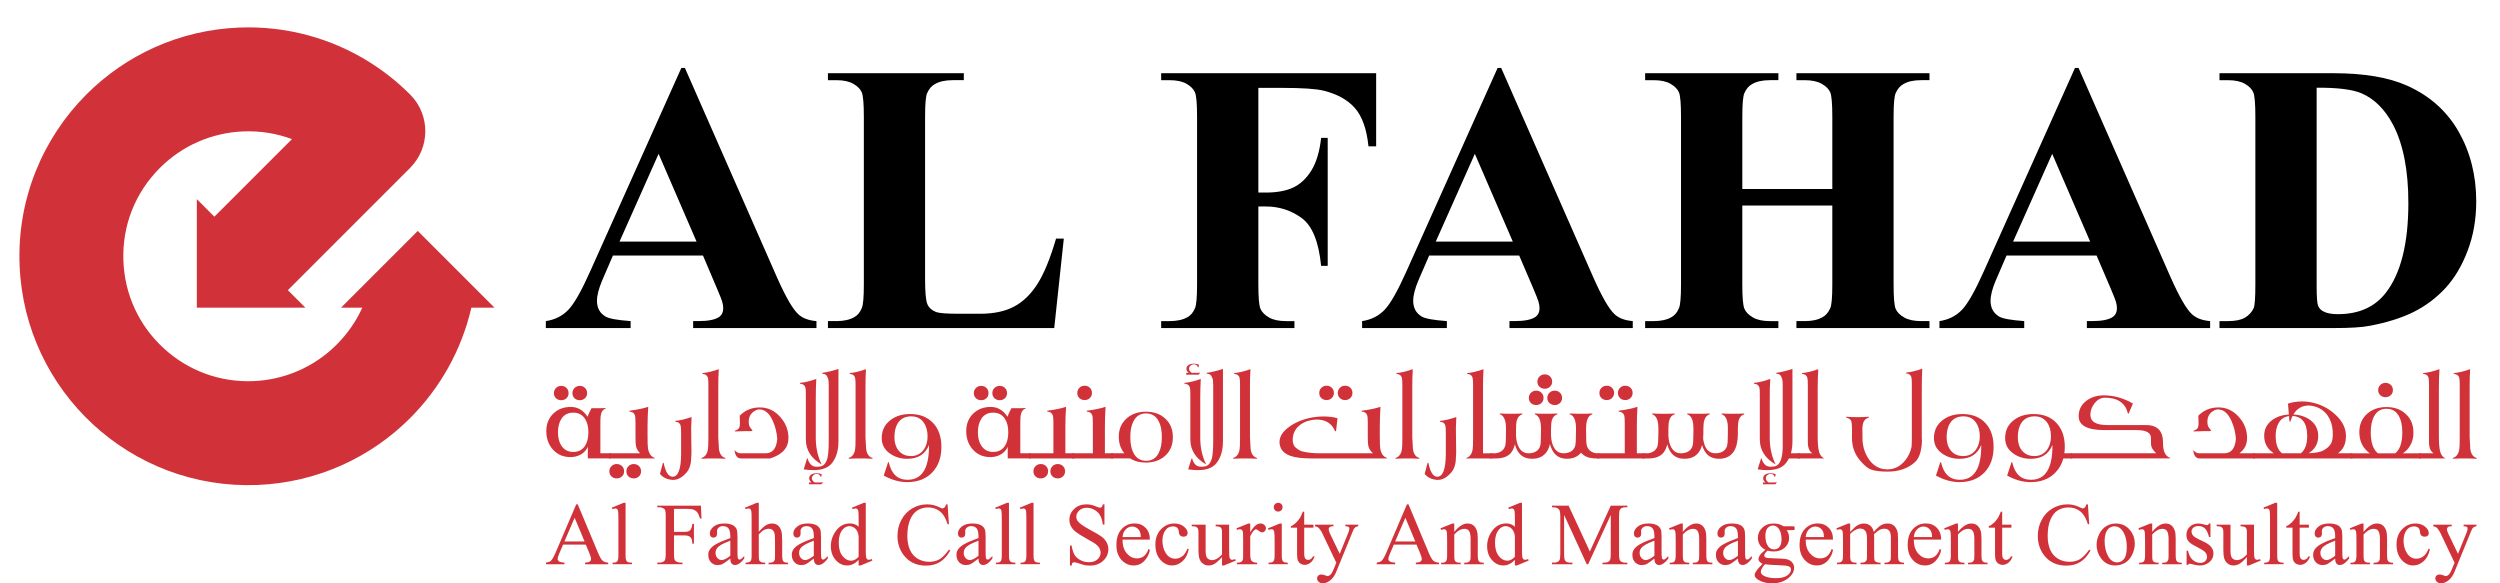 <?xml version="1.0" encoding="utf-8"?>
<!-- Generator: Adobe Illustrator 16.0.0, SVG Export Plug-In . SVG Version: 6.00 Build 0)  -->
<!DOCTYPE svg PUBLIC "-//W3C//DTD SVG 1.1//EN" "http://www.w3.org/Graphics/SVG/1.1/DTD/svg11.dtd">
<svg version="1.1" id="Layer_1" xmlns="http://www.w3.org/2000/svg" xmlns:xlink="http://www.w3.org/1999/xlink" x="0px" y="0px"
	 width="150px" height="35px" viewBox="0 0 150 35" enable-background="new 0 0 150 35" xml:space="preserve">
<g>
	<path d="M42.178,15.331h-5.402l-0.642,1.489c-0.211,0.496-0.316,0.906-0.316,1.229c0,0.428,0.173,0.744,0.519,0.947
		c0.203,0.121,0.703,0.211,1.5,0.27v0.418H32.75v-0.418c0.549-0.082,1-0.309,1.354-0.682c0.353-0.371,0.79-1.141,1.308-2.305
		L40.88,4.078h0.215l5.514,12.54c0.526,1.188,0.958,1.936,1.296,2.244c0.255,0.232,0.616,0.367,1.083,0.404v0.418h-7.398v-0.418
		h0.305c0.594,0,1.011-0.082,1.252-0.248c0.166-0.119,0.248-0.293,0.248-0.518c0-0.135-0.023-0.273-0.067-0.418
		c-0.015-0.066-0.128-0.348-0.339-0.844L42.178,15.331z M41.794,14.497L39.516,9.23l-2.346,5.267H41.794z"/>
	<path d="M63.829,14.316l-0.575,5.367H49.676v-0.418h0.507c0.444,0,0.801-0.078,1.072-0.236c0.196-0.104,0.346-0.285,0.451-0.541
		c0.083-0.18,0.125-0.654,0.125-1.42V7.009c0-0.781-0.042-1.27-0.125-1.465c-0.083-0.196-0.25-0.367-0.502-0.513
		c-0.251-0.146-0.592-0.22-1.021-0.22h-0.507V4.393h8.153v0.417h-0.666c-0.443,0-0.8,0.079-1.071,0.237
		c-0.196,0.105-0.35,0.285-0.463,0.541c-0.083,0.18-0.124,0.654-0.124,1.42v9.743c0,0.781,0.045,1.279,0.135,1.494
		c0.09,0.215,0.267,0.375,0.53,0.479c0.188,0.068,0.643,0.102,1.365,0.102h1.274c0.812,0,1.489-0.143,2.03-0.428
		s1.009-0.736,1.404-1.354c0.395-0.616,0.768-1.525,1.121-2.729H63.829z"/>
	<path d="M75.501,5.273v6.281h0.438c0.678,0,1.23-0.102,1.658-0.304c0.43-0.204,0.791-0.546,1.09-1.027
		c0.295-0.481,0.49-1.131,0.58-1.951h0.395v7.679h-0.395c-0.143-1.45-0.533-2.407-1.168-2.87s-1.354-0.693-2.16-0.693h-0.438v4.68
		c0,0.781,0.041,1.27,0.129,1.465c0.086,0.195,0.256,0.367,0.508,0.514c0.25,0.146,0.592,0.219,1.02,0.219h0.508v0.418H69.67v-0.418
		h0.507c0.443,0,0.801-0.078,1.071-0.236c0.196-0.104,0.346-0.285,0.451-0.541c0.083-0.18,0.125-0.654,0.125-1.42V7.009
		c0-0.781-0.042-1.27-0.125-1.465c-0.083-0.196-0.25-0.367-0.502-0.513s-0.592-0.22-1.021-0.22H69.67V4.393h12.899V8.78h-0.461
		c-0.105-1.03-0.375-1.793-0.807-2.289c-0.434-0.496-1.059-0.846-1.877-1.049c-0.451-0.113-1.287-0.169-2.504-0.169H75.501z"/>
	<path d="M91.151,15.331h-5.4l-0.645,1.489c-0.209,0.496-0.314,0.906-0.314,1.229c0,0.428,0.174,0.744,0.518,0.947
		c0.203,0.121,0.703,0.211,1.502,0.27v0.418h-5.086v-0.418c0.547-0.082,0.998-0.309,1.354-0.682
		c0.352-0.371,0.787-1.141,1.307-2.305l5.469-12.202h0.215l5.516,12.54c0.525,1.188,0.957,1.936,1.295,2.244
		c0.256,0.232,0.617,0.367,1.084,0.404v0.418h-7.398v-0.418h0.305c0.594,0,1.01-0.082,1.252-0.248
		c0.164-0.119,0.248-0.293,0.248-0.518c0-0.135-0.023-0.273-0.068-0.418c-0.016-0.066-0.127-0.348-0.338-0.844L91.151,15.331z
		 M90.769,14.497L88.491,9.23l-2.346,5.267H90.769z"/>
	<path d="M104.538,12.332v4.736c0,0.781,0.043,1.27,0.129,1.465s0.256,0.367,0.508,0.514s0.592,0.219,1.02,0.219h0.508v0.418h-7.994
		v-0.418h0.506c0.443,0,0.801-0.078,1.072-0.236c0.195-0.104,0.346-0.285,0.451-0.541c0.082-0.18,0.123-0.654,0.123-1.42V7.009
		c0-0.781-0.041-1.27-0.123-1.465c-0.084-0.196-0.25-0.367-0.502-0.513s-0.592-0.22-1.021-0.22h-0.506V4.393h7.994v0.417h-0.508
		c-0.443,0-0.801,0.079-1.07,0.237c-0.197,0.105-0.35,0.285-0.463,0.541c-0.082,0.18-0.123,0.654-0.123,1.42v4.331h5.4V7.009
		c0-0.781-0.041-1.27-0.123-1.465c-0.084-0.196-0.252-0.367-0.508-0.513s-0.598-0.22-1.027-0.22h-0.496V4.393h7.984v0.417h-0.496
		c-0.451,0-0.809,0.079-1.07,0.237c-0.195,0.105-0.35,0.285-0.463,0.541c-0.082,0.18-0.125,0.654-0.125,1.42v10.06
		c0,0.781,0.043,1.27,0.125,1.465s0.252,0.367,0.508,0.514s0.598,0.219,1.025,0.219h0.496v0.418h-7.984v-0.418h0.496
		c0.451,0,0.809-0.078,1.072-0.236c0.195-0.104,0.35-0.285,0.463-0.541c0.082-0.18,0.123-0.654,0.123-1.42v-4.736H104.538z"/>
	<path d="M125.794,15.331h-5.402l-0.643,1.489c-0.211,0.496-0.316,0.906-0.316,1.229c0,0.428,0.174,0.744,0.52,0.947
		c0.203,0.121,0.703,0.211,1.5,0.27v0.418h-5.086v-0.418c0.549-0.082,1-0.309,1.354-0.682c0.354-0.371,0.789-1.141,1.307-2.305
		l5.471-12.202h0.213l5.516,12.54c0.527,1.188,0.957,1.936,1.297,2.244c0.254,0.232,0.615,0.367,1.082,0.404v0.418h-7.396v-0.418
		h0.303c0.594,0,1.012-0.082,1.252-0.248c0.166-0.119,0.25-0.293,0.25-0.518c0-0.135-0.023-0.273-0.068-0.418
		c-0.016-0.066-0.129-0.348-0.338-0.844L125.794,15.331z M125.409,14.497l-2.277-5.267l-2.346,5.267H125.409z"/>
	<path d="M133.169,19.684v-0.418h0.508c0.443,0,0.783-0.068,1.02-0.207c0.236-0.141,0.412-0.33,0.523-0.57
		c0.068-0.158,0.102-0.631,0.102-1.42V7.009c0-0.781-0.041-1.27-0.123-1.465c-0.084-0.196-0.25-0.367-0.502-0.513
		s-0.592-0.22-1.02-0.22h-0.508V4.393h6.844c1.826,0,3.297,0.249,4.41,0.745c1.361,0.609,2.393,1.53,3.096,2.762
		c0.701,1.233,1.055,2.627,1.055,4.184c0,1.075-0.174,2.065-0.52,2.971c-0.346,0.906-0.793,1.654-1.342,2.244
		s-1.184,1.064-1.9,1.422c-0.717,0.355-1.596,0.633-2.633,0.828c-0.459,0.09-1.182,0.135-2.166,0.135H133.169z M138.999,5.262
		v11.931c0,0.63,0.029,1.019,0.09,1.161s0.162,0.252,0.305,0.326c0.201,0.113,0.496,0.17,0.879,0.17
		c1.256,0,2.215-0.428,2.877-1.285c0.9-1.158,1.352-2.955,1.352-5.391c0-1.962-0.309-3.53-0.926-4.703
		c-0.486-0.917-1.115-1.541-1.881-1.871C141.153,5.367,140.253,5.254,138.999,5.262z"/>
</g>
<g>
	<path fill="#D13239" d="M35.27,27.506v-0.697c-0.091,0.197-0.233,0.354-0.427,0.463c-0.186,0.105-0.392,0.154-0.618,0.154
		c-0.43,0-0.781-0.152-1.055-0.459c-0.261-0.297-0.392-0.662-0.392-1.096c0-0.43,0.138-0.779,0.415-1.051
		c0.276-0.27,0.629-0.404,1.059-0.404c0.407,0,0.741,0.195,1.002,0.588c0.061-0.172,0.14-0.342,0.237-0.514h0.611l0.238-0.008v0.039
		c-0.166,0.037-0.267,0.189-0.302,0.455c-0.01,0.061-0.015,0.264-0.015,0.607v1.613h0.629v0.309H35.27z M33.234,23.586
		c0-0.123,0.043-0.225,0.129-0.309c0.085-0.082,0.189-0.125,0.312-0.125c0.125,0,0.23,0.041,0.314,0.123s0.126,0.186,0.126,0.311
		c0,0.127-0.043,0.229-0.128,0.309c-0.086,0.078-0.19,0.117-0.313,0.117c-0.126,0-0.23-0.039-0.314-0.117
		C33.276,23.814,33.234,23.713,33.234,23.586z M33.479,25.941c0,0.326,0.069,0.596,0.207,0.803c0.164,0.248,0.401,0.373,0.712,0.373
		s0.546-0.123,0.705-0.369c0.133-0.205,0.2-0.475,0.2-0.807c0-0.336-0.068-0.607-0.204-0.814c-0.158-0.244-0.395-0.369-0.709-0.369
		c-0.311,0-0.548,0.125-0.708,0.373C33.547,25.342,33.479,25.613,33.479,25.941z M34.346,23.586c0-0.123,0.043-0.225,0.128-0.309
		c0.086-0.082,0.19-0.125,0.313-0.125c0.125,0,0.23,0.041,0.314,0.123s0.126,0.186,0.126,0.311c0,0.127-0.042,0.229-0.128,0.309
		c-0.086,0.078-0.19,0.117-0.313,0.117c-0.125,0-0.23-0.039-0.315-0.117C34.388,23.814,34.346,23.713,34.346,23.586z"/>
	<path fill="#D13239" d="M36.551,27.197h1.854c-0.126-0.127-0.206-0.264-0.241-0.41c-0.022-0.1-0.034-0.279-0.034-0.541v-0.889
		c0-0.223-0.011-0.371-0.034-0.441c-0.047-0.139-0.158-0.211-0.332-0.221v-0.051c0.432-0.055,0.809-0.133,1.131-0.236
		c-0.028,0.389-0.042,0.793-0.042,1.213v0.514c0,0.416,0.008,0.672,0.026,0.764c0.051,0.314,0.186,0.508,0.407,0.578l-0.004,0.029
		h-2.732V27.197z M36.562,28.279c0-0.123,0.043-0.229,0.128-0.312c0.085-0.084,0.189-0.125,0.313-0.125
		c0.125,0,0.23,0.041,0.316,0.123c0.085,0.084,0.128,0.188,0.128,0.314c0,0.121-0.042,0.225-0.128,0.305
		c-0.086,0.08-0.191,0.121-0.316,0.121c-0.126,0-0.23-0.041-0.315-0.119S36.562,28.404,36.562,28.279z M37.583,28.279
		c0-0.123,0.042-0.229,0.128-0.312s0.19-0.125,0.313-0.125c0.125,0,0.23,0.041,0.315,0.123c0.084,0.084,0.126,0.188,0.126,0.314
		c0,0.121-0.043,0.225-0.128,0.305c-0.085,0.08-0.19,0.121-0.313,0.121c-0.125,0-0.231-0.041-0.315-0.119
		S37.583,28.404,37.583,28.279z"/>
	<path fill="#D13239" d="M40.866,27.258v-1.316c0-0.219-0.011-0.359-0.033-0.426c-0.046-0.133-0.151-0.205-0.317-0.215v-0.049
		c0.292-0.025,0.618-0.104,0.98-0.234c-0.027,0.4-0.034,0.871-0.019,1.414s0.014,0.869-0.003,0.98
		c0.002,0.377-0.082,0.678-0.252,0.904c-0.284,0.342-0.583,0.5-0.897,0.475c-0.314-0.027-0.557-0.146-0.727-0.357l0.177-0.664h0.045
		c0.11,0.557,0.289,0.834,0.535,0.834C40.688,28.604,40.859,28.154,40.866,27.258z"/>
	<path fill="#D13239" d="M42.095,27.525l-0.004-0.049c0.208-0.061,0.336-0.23,0.384-0.51c0.018-0.09,0.027-0.322,0.027-0.697v-3.195
		c0-0.219-0.011-0.361-0.034-0.426c-0.045-0.135-0.152-0.205-0.321-0.215v-0.049c0.292-0.025,0.618-0.104,0.98-0.234
		c-0.022,0.354-0.033,0.756-0.03,1.207v2.889c0.02,0.406,0.034,0.643,0.042,0.711c0.045,0.291,0.171,0.463,0.38,0.52v0.049
		c-0.239-0.014-0.47-0.02-0.693-0.02C42.535,27.506,42.291,27.512,42.095,27.525z"/>
	<path fill="#D13239" d="M44.382,24.943c0.327-0.332,0.73-0.498,1.21-0.498c0.475,0,0.882,0.191,1.221,0.572
		c0.329,0.367,0.494,0.789,0.494,1.268c0,0.584-0.366,0.99-1.097,1.221h-1.752c-0.221,0-0.35-0.166-0.385-0.5
		c0.119,0.127,0.233,0.191,0.343,0.191h1.519c0.422,0,0.656-0.291,0.701-0.871c-0.03-0.391-0.123-0.754-0.275-1.086
		c-0.203-0.449-0.47-0.674-0.799-0.674c-0.105,0-0.214,0.039-0.326,0.117S45.046,24.85,45,24.947
		c-0.05,0.107-0.075,0.229-0.075,0.361c0,0.154,0.026,0.264,0.08,0.332c0.095,0.125,0.146,0.191,0.15,0.199
		c-0.01,0.014-0.052,0.023-0.125,0.031c-0.093-0.004-0.179-0.004-0.256-0.004c-0.133,0-0.36,0.006-0.682,0.021V25.84
		c0.115-0.033,0.194-0.08,0.237-0.141c0.043-0.059,0.064-0.15,0.064-0.273v-0.139C44.394,25.174,44.39,25.059,44.382,24.943z"/>
	<path fill="#D13239" d="M49.305,27.871c-0.635-0.363-0.954-0.865-0.954-1.504v-2.709c0-0.219-0.011-0.361-0.034-0.426
		c-0.045-0.131-0.152-0.201-0.32-0.211v-0.049c0.292-0.025,0.618-0.105,0.98-0.238c-0.02,0.365-0.03,0.768-0.03,1.211v2.426
		C48.962,26.932,49.081,27.432,49.305,27.871z M50.307,22.135v4.346c0,0.547-0.13,0.982-0.392,1.309
		c-0.221,0.279-0.59,0.418-1.107,0.418c-0.085,0-0.177-0.004-0.275-0.01c-0.071-0.008-0.175-0.018-0.312-0.035l0.203-0.652h0.038
		c0.033,0.15,0.104,0.277,0.211,0.381c0.078,0.074,0.194,0.113,0.35,0.113c0.056,0,0.118-0.006,0.189-0.016
		c0.216-0.031,0.364-0.213,0.444-0.539c0.045-0.236,0.068-0.561,0.068-0.973c0-0.82,0-1.084,0-0.787V23.16
		c0-0.268-0.019-0.43-0.057-0.482c-0.042-0.164-0.153-0.25-0.332-0.26v-0.049C49.624,22.332,49.948,22.254,50.307,22.135z
		 M48.54,29.055v-0.109h0.159c-0.098-0.064-0.147-0.148-0.147-0.248c0-0.104,0.049-0.184,0.147-0.238
		c0.083-0.045,0.179-0.068,0.29-0.068c0.124,0,0.23,0.023,0.321,0.068l-0.045,0.17l-0.011-0.004
		c-0.047-0.131-0.129-0.195-0.245-0.195c-0.076,0-0.144,0.025-0.206,0.078s-0.093,0.115-0.093,0.189c0,0.088,0.054,0.17,0.162,0.248
		h0.392c0.033,0,0.064-0.012,0.094-0.037c-0.01,0.098-0.045,0.146-0.105,0.146H48.54z"/>
	<path fill="#D13239" d="M50.926,27.525l-0.004-0.049c0.209-0.061,0.337-0.23,0.385-0.51c0.018-0.09,0.027-0.322,0.027-0.697v-3.195
		c0-0.219-0.012-0.361-0.034-0.426c-0.045-0.135-0.152-0.205-0.321-0.215v-0.049c0.292-0.025,0.619-0.104,0.98-0.234
		c-0.022,0.354-0.032,0.756-0.03,1.207v2.889c0.02,0.406,0.034,0.643,0.042,0.711c0.045,0.291,0.172,0.463,0.38,0.52v0.049
		c-0.239-0.014-0.47-0.02-0.693-0.02C51.365,27.506,51.122,27.512,50.926,27.525z"/>
	<path fill="#D13239" d="M53.024,28.535l0.26-0.799h0.045c0.153,0.701,0.529,1.051,1.126,1.051c0.857,0,1.286-0.676,1.286-2.031
		v-0.057c-0.224,0.553-0.657,0.83-1.3,0.83c-0.399,0-0.746-0.105-1.04-0.314c-0.332-0.232-0.498-0.541-0.498-0.926
		c0-0.457,0.175-0.818,0.524-1.082c0.313-0.244,0.707-0.365,1.18-0.365c0.588,0,1.05,0.182,1.387,0.547
		c0.327,0.354,0.49,0.828,0.49,1.42c0,0.639-0.181,1.148-0.542,1.531c-0.372,0.391-0.874,0.588-1.508,0.588
		C53.972,28.928,53.502,28.797,53.024,28.535z M55.655,26.184c0-0.338-0.078-0.615-0.234-0.834
		c-0.175-0.246-0.424-0.369-0.746-0.369c-0.349,0-0.61,0.125-0.784,0.377c-0.15,0.217-0.226,0.508-0.226,0.875
		c0,0.322,0.082,0.586,0.245,0.795c0.184,0.225,0.432,0.336,0.747,0.336c0.314,0,0.564-0.121,0.75-0.361
		C55.573,26.779,55.655,26.508,55.655,26.184z"/>
	<path fill="#D13239" d="M60.464,27.506v-0.697c-0.09,0.197-0.232,0.354-0.425,0.463c-0.187,0.105-0.392,0.154-0.619,0.154
		c-0.43,0-0.781-0.152-1.055-0.459c-0.261-0.297-0.392-0.662-0.392-1.096c0-0.43,0.138-0.779,0.415-1.051
		c0.276-0.27,0.629-0.404,1.06-0.404c0.407,0,0.741,0.195,1.002,0.588c0.06-0.172,0.139-0.342,0.237-0.514h0.61l0.237-0.008v0.039
		c-0.166,0.037-0.266,0.189-0.301,0.455c-0.01,0.061-0.015,0.264-0.015,0.607v1.613h0.629v0.309H60.464z M58.429,23.586
		c0-0.123,0.043-0.225,0.128-0.309c0.085-0.082,0.19-0.125,0.313-0.125c0.125,0,0.23,0.041,0.315,0.123
		c0.084,0.082,0.126,0.186,0.126,0.311c0,0.127-0.042,0.229-0.128,0.309c-0.085,0.078-0.189,0.117-0.313,0.117
		c-0.125,0-0.23-0.039-0.314-0.117C58.471,23.814,58.429,23.713,58.429,23.586z M58.674,25.941c0,0.326,0.069,0.596,0.207,0.803
		c0.164,0.248,0.401,0.373,0.712,0.373c0.312,0,0.546-0.123,0.705-0.369c0.133-0.205,0.199-0.475,0.199-0.807
		c0-0.336-0.067-0.607-0.203-0.814c-0.158-0.244-0.395-0.369-0.708-0.369c-0.312,0-0.548,0.125-0.709,0.373
		C58.742,25.342,58.674,25.613,58.674,25.941z M59.541,23.586c0-0.123,0.042-0.225,0.128-0.309c0.085-0.082,0.19-0.125,0.313-0.125
		c0.126,0,0.23,0.041,0.315,0.123s0.126,0.186,0.126,0.311c0,0.127-0.043,0.229-0.128,0.309c-0.085,0.078-0.189,0.117-0.313,0.117
		c-0.125,0-0.23-0.039-0.314-0.117C59.583,23.814,59.541,23.713,59.541,23.586z"/>
	<path fill="#D13239" d="M63.924,27.197h0.521v0.309h-2.699v-0.309h1.458v-1.84c0-0.223-0.012-0.371-0.038-0.441
		c-0.048-0.139-0.158-0.211-0.332-0.221v-0.051c0.432-0.055,0.809-0.133,1.131-0.236c-0.028,0.389-0.042,0.793-0.042,1.213V27.197z
		 M62.006,28.279c0-0.123,0.042-0.229,0.128-0.312c0.085-0.084,0.189-0.125,0.313-0.125c0.125,0,0.23,0.041,0.314,0.123
		c0.084,0.084,0.126,0.188,0.126,0.314c0,0.121-0.043,0.225-0.128,0.305c-0.086,0.08-0.19,0.121-0.313,0.121
		c-0.126,0-0.231-0.041-0.315-0.119S62.006,28.404,62.006,28.279z M63.023,28.279c0-0.123,0.043-0.229,0.128-0.312
		s0.189-0.125,0.313-0.125c0.125,0,0.23,0.041,0.314,0.123c0.085,0.084,0.127,0.188,0.127,0.314c0,0.121-0.042,0.225-0.128,0.305
		c-0.085,0.08-0.19,0.121-0.312,0.121c-0.126,0-0.23-0.041-0.314-0.119C63.065,28.508,63.023,28.404,63.023,28.279z"/>
	<path fill="#D13239" d="M66.295,27.197h0.486v0.309h-2.45v-0.309h1.24v-1.84c0-0.223-0.013-0.371-0.038-0.441
		c-0.045-0.139-0.154-0.211-0.328-0.221v-0.051c0.432-0.055,0.809-0.133,1.13-0.236c-0.027,0.389-0.041,0.793-0.041,1.213V27.197z
		 M64.637,23.578c0-0.123,0.043-0.227,0.128-0.311c0.085-0.084,0.19-0.125,0.313-0.125c0.125,0,0.23,0.041,0.314,0.123
		c0.084,0.084,0.126,0.188,0.126,0.312c0,0.123-0.042,0.227-0.128,0.307c-0.086,0.08-0.19,0.121-0.312,0.121
		c-0.126,0-0.231-0.041-0.315-0.119C64.679,23.807,64.637,23.705,64.637,23.578z"/>
	<path fill="#D13239" d="M66.672,27.197h0.788c-0.221-0.266-0.332-0.6-0.332-1c0-0.455,0.16-0.82,0.479-1.1
		c0.304-0.264,0.688-0.396,1.153-0.396c0.47,0,0.854,0.137,1.149,0.408c0.309,0.281,0.464,0.654,0.464,1.119
		c0,0.471-0.156,0.844-0.468,1.123c-0.301,0.27-0.691,0.404-1.168,0.404c-0.367,0-0.68-0.086-0.939-0.258v0.008h-1.126V27.197z
		 M67.818,26.217c0,0.391,0.061,0.707,0.185,0.949c0.161,0.322,0.417,0.482,0.769,0.482c0.347,0,0.599-0.16,0.758-0.482
		c0.121-0.246,0.181-0.561,0.181-0.945c0-0.389-0.062-0.703-0.185-0.941c-0.164-0.318-0.421-0.475-0.772-0.475
		c-0.337,0-0.587,0.158-0.75,0.479C67.879,25.529,67.818,25.84,67.818,26.217z"/>
	<path fill="#D13239" d="M72.374,27.871c-0.635-0.363-0.953-0.865-0.953-1.504v-2.709c0-0.219-0.011-0.361-0.034-0.426
		c-0.045-0.131-0.152-0.201-0.321-0.211v-0.049c0.292-0.025,0.619-0.105,0.98-0.238c-0.02,0.365-0.03,0.768-0.03,1.211v2.426
		C72.031,26.932,72.15,27.432,72.374,27.871z M71.172,22.482v-0.109h0.158c-0.095-0.068-0.143-0.15-0.143-0.248
		c0-0.104,0.049-0.184,0.147-0.238c0.083-0.045,0.18-0.068,0.291-0.068c0.121,0,0.226,0.023,0.316,0.068l-0.042,0.17l-0.015-0.004
		c-0.045-0.131-0.126-0.195-0.242-0.195c-0.078,0-0.147,0.025-0.209,0.078s-0.092,0.115-0.092,0.189c0,0.086,0.055,0.17,0.165,0.248
		h0.392c0.03,0,0.061-0.012,0.091-0.037c-0.01,0.098-0.045,0.146-0.105,0.146H71.172z M73.377,22.135v4.346
		c0,0.547-0.131,0.982-0.392,1.309c-0.221,0.279-0.59,0.418-1.108,0.418c-0.085,0-0.177-0.004-0.275-0.01
		c-0.071-0.008-0.175-0.018-0.313-0.035l0.204-0.652h0.038c0.033,0.15,0.103,0.277,0.211,0.381c0.078,0.074,0.194,0.113,0.35,0.113
		c0.056,0,0.118-0.006,0.189-0.016c0.216-0.031,0.364-0.213,0.445-0.539c0.045-0.236,0.067-0.561,0.067-0.973
		c0-0.82,0-1.084,0-0.787V23.16c0-0.268-0.019-0.43-0.056-0.482c-0.043-0.164-0.153-0.25-0.332-0.26v-0.049
		C72.693,22.332,73.018,22.254,73.377,22.135z"/>
	<path fill="#D13239" d="M73.995,27.525l-0.004-0.049c0.208-0.061,0.336-0.23,0.384-0.51c0.018-0.09,0.027-0.322,0.027-0.697v-3.195
		c0-0.219-0.012-0.361-0.034-0.426c-0.045-0.135-0.152-0.205-0.32-0.215v-0.049c0.292-0.025,0.618-0.104,0.979-0.234
		c-0.022,0.354-0.032,0.756-0.029,1.207v2.889c0.021,0.406,0.034,0.643,0.041,0.711c0.046,0.291,0.171,0.463,0.38,0.52v0.049
		c-0.238-0.014-0.469-0.02-0.693-0.02C74.435,27.506,74.191,27.512,73.995,27.525z"/>
	<path fill="#D13239" d="M79.188,27.197h3.191c-0.143-0.127-0.234-0.264-0.273-0.41c-0.025-0.1-0.039-0.279-0.039-0.541v-0.889
		c0-0.223-0.012-0.371-0.037-0.441c-0.047-0.139-0.158-0.211-0.332-0.221v-0.051c0.434-0.055,0.809-0.133,1.131-0.236
		c-0.027,0.389-0.041,0.793-0.041,1.213v0.514c0,0.416,0.008,0.672,0.025,0.764c0.051,0.314,0.186,0.508,0.408,0.578l-0.004,0.029
		h-4.533c-0.559,0-0.98-0.053-1.268-0.158c-0.354-0.129-0.562-0.342-0.625-0.641c-0.014-0.062-0.02-0.125-0.02-0.186
		c0-0.303,0.162-0.582,0.482-0.836c0.383-0.305,0.844-0.51,1.383-0.619c0.273-0.055,0.551-0.08,0.83-0.078
		c0.281,0.006,0.543,0.039,0.783,0.102l-0.086,0.781l-0.061,0.002c-0.111-0.277-0.293-0.477-0.551-0.594
		c-0.164-0.07-0.342-0.105-0.535-0.105c-0.115,0-0.236,0.012-0.361,0.037c-0.299,0.057-0.545,0.178-0.738,0.357
		c-0.211,0.195-0.328,0.439-0.352,0.729c-0.002,0.031-0.002,0.062-0.002,0.094c0,0.205,0.059,0.361,0.18,0.467
		c0.143,0.121,0.273,0.195,0.389,0.227C78.433,27.158,78.784,27.197,79.188,27.197z M79.155,23.578c0-0.123,0.043-0.227,0.127-0.311
		c0.086-0.084,0.191-0.125,0.312-0.125c0.127,0,0.23,0.041,0.314,0.123c0.086,0.084,0.127,0.188,0.127,0.312
		c0,0.123-0.043,0.227-0.129,0.307c-0.084,0.08-0.189,0.121-0.312,0.121c-0.125,0-0.23-0.041-0.314-0.119
		C79.196,23.807,79.155,23.705,79.155,23.578z M80.267,23.578c0-0.123,0.043-0.227,0.129-0.311c0.084-0.084,0.189-0.125,0.312-0.125
		c0.125,0,0.23,0.041,0.314,0.123c0.084,0.084,0.125,0.188,0.125,0.312c0,0.123-0.043,0.227-0.127,0.307
		c-0.086,0.08-0.191,0.121-0.312,0.121c-0.127,0-0.23-0.041-0.316-0.119C80.31,23.807,80.267,23.705,80.267,23.578z"/>
	<path fill="#D13239" d="M83.733,27.525l-0.004-0.049c0.209-0.061,0.338-0.23,0.385-0.51c0.018-0.09,0.027-0.322,0.027-0.697v-3.195
		c0-0.219-0.014-0.361-0.035-0.426c-0.045-0.135-0.152-0.205-0.32-0.215v-0.049c0.291-0.025,0.617-0.104,0.98-0.234
		c-0.023,0.354-0.033,0.756-0.029,1.207v2.889c0.02,0.406,0.033,0.643,0.041,0.711c0.045,0.291,0.172,0.463,0.381,0.52v0.049
		c-0.24-0.014-0.471-0.02-0.693-0.02C84.175,27.506,83.929,27.512,83.733,27.525z"/>
	<path fill="#D13239" d="M86.749,27.258v-1.316c0-0.219-0.012-0.359-0.033-0.426c-0.045-0.133-0.152-0.205-0.316-0.215v-0.049
		c0.291-0.025,0.617-0.104,0.979-0.234c-0.027,0.4-0.033,0.871-0.018,1.414c0.014,0.543,0.014,0.869-0.004,0.98
		c0.002,0.377-0.082,0.678-0.254,0.904c-0.283,0.342-0.582,0.5-0.896,0.475c-0.314-0.027-0.557-0.146-0.727-0.357l0.176-0.664h0.047
		c0.109,0.557,0.289,0.834,0.535,0.834C86.571,28.604,86.741,28.154,86.749,27.258z"/>
	<path fill="#D13239" d="M87.978,27.506l-0.004-0.029c0.209-0.061,0.336-0.23,0.385-0.51c0.018-0.09,0.025-0.322,0.025-0.697v-3.195
		c0-0.219-0.012-0.361-0.033-0.426c-0.045-0.135-0.152-0.205-0.32-0.215v-0.049c0.291-0.025,0.617-0.104,0.98-0.234
		c-0.023,0.344-0.033,0.746-0.031,1.207v3.84h0.535v0.309h-0.807C88.417,27.506,88.173,27.506,87.978,27.506z"/>
	<path fill="#D13239" d="M95.944,27.197v0.309h-0.18c-0.416,0-0.715-0.115-0.902-0.348c-0.205,0.258-0.506,0.379-0.9,0.367
		c-0.496-0.018-0.818-0.312-0.965-0.883c-0.047,0.207-0.123,0.377-0.227,0.51c-0.203,0.264-0.506,0.389-0.908,0.373
		c-0.5-0.018-0.822-0.307-0.967-0.867c-0.049,0.201-0.123,0.365-0.223,0.494c-0.184,0.234-0.486,0.354-0.91,0.354h-0.346v-0.309
		h0.332c0.309-0.051,0.498-0.205,0.568-0.463c0.031-0.1,0.045-0.438,0.045-1.016c0-0.494-0.123-0.781-0.373-0.863v-0.047
		c0.195,0.012,0.416,0.018,0.664,0.018c0.281,0,0.51-0.006,0.686-0.018l0.004,0.047c-0.168,0.051-0.279,0.178-0.336,0.377
		c-0.029,0.111-0.045,0.291-0.045,0.541v0.354c0.012,0.285,0.066,0.523,0.17,0.709c0.131,0.24,0.326,0.361,0.584,0.361
		c0.043,0,0.088-0.002,0.137-0.008c0.307-0.045,0.494-0.197,0.564-0.455c0.029-0.1,0.045-0.438,0.045-1.016
		c0-0.494-0.125-0.781-0.373-0.863v-0.047c0.193,0.012,0.416,0.018,0.668,0.018c0.279,0,0.506-0.006,0.682-0.018l0.004,0.047
		c-0.168,0.051-0.281,0.178-0.336,0.377c-0.029,0.111-0.045,0.291-0.045,0.541v0.354c0.01,0.285,0.066,0.523,0.17,0.709
		c0.131,0.24,0.324,0.361,0.584,0.361c0.043,0,0.088-0.002,0.135-0.008c0.307-0.045,0.496-0.197,0.566-0.455
		c0.029-0.1,0.045-0.438,0.045-1.016c0-0.5-0.125-0.787-0.377-0.863l0.004-0.047c0.232,0.012,0.471,0.018,0.709,0.018
		s0.451-0.006,0.641-0.018l0.004,0.047c-0.252,0.076-0.377,0.363-0.377,0.863v0.205c0,0.441,0.014,0.711,0.045,0.811
		c0.07,0.258,0.26,0.412,0.568,0.463H95.944z M91.731,23.877c0-0.127,0.043-0.23,0.129-0.314c0.084-0.082,0.189-0.123,0.312-0.123
		c0.125,0,0.23,0.041,0.314,0.123c0.084,0.084,0.127,0.188,0.127,0.314c0,0.123-0.045,0.225-0.129,0.305
		c-0.086,0.08-0.189,0.121-0.312,0.121c-0.127,0-0.232-0.041-0.316-0.119S91.731,24.002,91.731,23.877z M92.243,22.9
		c0-0.123,0.043-0.227,0.129-0.311s0.191-0.127,0.316-0.127s0.23,0.041,0.314,0.125c0.084,0.082,0.127,0.188,0.127,0.312
		c0,0.123-0.043,0.225-0.129,0.305c-0.086,0.082-0.189,0.121-0.312,0.121c-0.125,0-0.23-0.039-0.316-0.119
		C92.286,23.129,92.243,23.025,92.243,22.9z M92.839,23.877c0-0.127,0.043-0.23,0.129-0.314c0.086-0.082,0.191-0.123,0.316-0.123
		s0.23,0.041,0.314,0.123c0.084,0.084,0.127,0.188,0.127,0.314c0,0.123-0.043,0.225-0.129,0.305s-0.189,0.121-0.312,0.121
		c-0.125,0-0.23-0.041-0.316-0.119S92.839,24.002,92.839,23.877z"/>
	<path fill="#D13239" d="M98.21,27.197h0.455v0.309h-2.822v-0.309h1.643v-1.84c0-0.223-0.012-0.371-0.037-0.441
		c-0.047-0.139-0.158-0.211-0.332-0.221v-0.051c0.434-0.055,0.811-0.133,1.131-0.236c-0.025,0.389-0.037,0.793-0.037,1.213V27.197z
		 M95.964,23.578c0-0.123,0.043-0.227,0.127-0.311c0.086-0.084,0.191-0.125,0.314-0.125c0.125,0,0.23,0.041,0.314,0.123
		c0.084,0.084,0.127,0.188,0.127,0.312c0,0.123-0.043,0.227-0.129,0.307s-0.189,0.121-0.312,0.121c-0.127,0-0.23-0.041-0.314-0.119
		C96.007,23.807,95.964,23.705,95.964,23.578z M97.075,23.578c0-0.123,0.043-0.227,0.129-0.311c0.084-0.084,0.189-0.125,0.312-0.125
		c0.125,0,0.23,0.041,0.314,0.123c0.084,0.084,0.127,0.188,0.127,0.312c0,0.123-0.043,0.227-0.129,0.307s-0.189,0.121-0.312,0.121
		c-0.127,0-0.23-0.041-0.314-0.119C97.118,23.807,97.075,23.705,97.075,23.578z"/>
	<path fill="#D13239" d="M98.558,27.506v-0.309h0.33c0.305-0.051,0.494-0.197,0.566-0.441c0.031-0.107,0.049-0.371,0.049-0.791
		v-0.279c0-0.473-0.125-0.748-0.373-0.83v-0.047c0.193,0.012,0.414,0.018,0.662,0.018c0.283,0,0.512-0.006,0.688-0.018l0.004,0.047
		c-0.166,0.051-0.275,0.174-0.328,0.367c-0.035,0.109-0.053,0.283-0.053,0.52v0.232c0,0.014,0,0.039,0,0.078
		c0,0.029,0,0.053,0,0.074c0.01,0.285,0.066,0.523,0.17,0.709c0.131,0.24,0.324,0.361,0.584,0.361c0.041,0,0.088-0.002,0.135-0.008
		c0.303-0.045,0.488-0.191,0.561-0.438c0.035-0.102,0.051-0.365,0.051-0.787v-0.279c0-0.473-0.125-0.748-0.373-0.83v-0.047
		c0.193,0.012,0.416,0.018,0.666,0.018c0.279,0,0.508-0.006,0.684-0.018l0.004,0.047c-0.166,0.051-0.275,0.174-0.328,0.367
		c-0.037,0.109-0.055,0.283-0.055,0.52v0.232c0,0.127-0.004,0.244-0.014,0.352c0.078,0.584,0.324,0.873,0.742,0.871
		c0.039,0,0.082-0.002,0.129-0.008c0.303-0.045,0.492-0.191,0.564-0.438c0.033-0.102,0.049-0.365,0.049-0.787v-0.279
		c0-0.473-0.125-0.748-0.373-0.83v-0.047c0.193,0.012,0.414,0.018,0.664,0.018c0.281,0,0.51-0.006,0.686-0.018l0.004,0.047
		c-0.166,0.051-0.275,0.174-0.332,0.367c-0.033,0.109-0.049,0.283-0.049,0.52v0.232c0,0.537-0.096,0.928-0.289,1.178
		c-0.207,0.264-0.51,0.389-0.91,0.373c-0.479-0.018-0.797-0.293-0.949-0.826c-0.049,0.184-0.119,0.334-0.211,0.453
		c-0.203,0.264-0.506,0.389-0.908,0.373c-0.5-0.018-0.822-0.307-0.969-0.867c-0.047,0.201-0.121,0.365-0.223,0.494
		c-0.184,0.234-0.486,0.354-0.908,0.354H98.558z"/>
	<path fill="#D13239" d="M106.542,27.871c-0.635-0.363-0.953-0.865-0.953-1.504v-2.709c0-0.219-0.01-0.361-0.033-0.426
		c-0.045-0.131-0.152-0.201-0.32-0.211v-0.049c0.291-0.025,0.617-0.105,0.98-0.238c-0.025,0.365-0.035,0.768-0.031,1.211v2.426
		C106.2,26.932,106.319,27.432,106.542,27.871z M107.456,27.197h0.541v0.309h-0.662c-0.051,0.104-0.111,0.197-0.182,0.283
		c-0.221,0.279-0.59,0.418-1.107,0.418c-0.086,0-0.178-0.004-0.275-0.01c-0.07-0.008-0.176-0.018-0.312-0.035l0.203-0.652h0.037
		c0.033,0.15,0.104,0.277,0.211,0.381c0.078,0.074,0.195,0.113,0.352,0.113c0.055,0,0.117-0.006,0.188-0.016
		c0.217-0.031,0.365-0.213,0.445-0.539c0.057-0.236,0.08-0.561,0.068-0.973V23.16c0-0.268-0.02-0.43-0.057-0.482
		c-0.043-0.164-0.154-0.25-0.332-0.26v-0.049c0.289-0.037,0.613-0.115,0.973-0.234v4.346
		C107.546,26.744,107.515,26.982,107.456,27.197z M105.778,29.055v-0.109h0.158c-0.098-0.064-0.146-0.148-0.146-0.248
		c0-0.104,0.049-0.184,0.146-0.238c0.082-0.045,0.18-0.068,0.291-0.068c0.121,0,0.229,0.023,0.318,0.068l-0.045,0.17l-0.012-0.004
		c-0.047-0.131-0.129-0.195-0.244-0.195c-0.074,0-0.145,0.025-0.205,0.078c-0.062,0.053-0.092,0.115-0.092,0.189
		c0,0.088,0.053,0.17,0.162,0.248h0.391c0.033,0,0.064-0.012,0.096-0.037c-0.012,0.098-0.047,0.146-0.107,0.146H105.778z"/>
	<path fill="#D13239" d="M107.87,27.197h0.877c-0.186-0.105-0.277-0.33-0.277-0.676v-3.447c0-0.219-0.012-0.361-0.035-0.426
		c-0.045-0.135-0.15-0.205-0.316-0.215v-0.049c0.289-0.025,0.615-0.104,0.977-0.234c-0.023,0.354-0.035,0.756-0.035,1.207v2.889
		c0,0.287,0.016,0.521,0.047,0.705c0.045,0.285,0.162,0.469,0.35,0.555h-1.586V27.197z"/>
	<path fill="#D13239" d="M113.249,28.297c-0.479,0-0.828-0.051-1.053-0.15c-0.148-0.068-0.328-0.221-0.543-0.459
		c-0.369-0.406-0.547-0.896-0.535-1.479c0.002-0.105,0.004-0.201,0.004-0.289c0-0.402-0.021-0.635-0.066-0.697
		c-0.057-0.078-0.148-0.135-0.279-0.166v-0.053c0.248,0.018,0.469,0.025,0.664,0.025c0.215,0,0.445-0.008,0.691-0.025v0.053
		c-0.145,0.031-0.25,0.119-0.316,0.256c-0.045,0.104-0.07,0.25-0.074,0.438c0.002,0.146,0.004,0.291,0.008,0.438
		c-0.014,0.5,0.104,0.941,0.354,1.326c0.283,0.432,0.666,0.648,1.146,0.648c0.422,0,0.781-0.186,1.076-0.559
		c0.18-0.227,0.301-0.488,0.367-0.787c0.012-0.148,0.018-0.33,0.018-0.547v-3.23c0-0.215-0.01-0.357-0.033-0.426
		c-0.045-0.129-0.15-0.201-0.316-0.211v-0.049c0.289-0.025,0.615-0.104,0.975-0.236c-0.021,0.355-0.031,0.76-0.029,1.209v2.92
		c0.012,0.117,0.012,0.248,0,0.396c-0.045,0.508-0.178,0.865-0.395,1.07C114.497,28.102,113.944,28.297,113.249,28.297z"/>
	<path fill="#D13239" d="M116.157,28.535l0.26-0.799h0.045c0.154,0.701,0.529,1.051,1.127,1.051c0.857,0,1.285-0.676,1.285-2.031
		v-0.057c-0.223,0.553-0.656,0.83-1.299,0.83c-0.4,0-0.746-0.105-1.041-0.314c-0.332-0.232-0.498-0.541-0.498-0.926
		c0-0.457,0.176-0.818,0.525-1.082c0.314-0.244,0.707-0.365,1.18-0.365c0.588,0,1.049,0.182,1.387,0.547
		c0.326,0.354,0.488,0.828,0.488,1.42c0,0.639-0.18,1.148-0.541,1.531c-0.373,0.391-0.875,0.588-1.508,0.588
		C117.104,28.928,116.636,28.797,116.157,28.535z M118.788,26.184c0-0.338-0.078-0.615-0.234-0.834
		c-0.174-0.246-0.424-0.369-0.746-0.369c-0.35,0-0.609,0.125-0.783,0.377c-0.15,0.217-0.227,0.508-0.227,0.875
		c0,0.322,0.082,0.586,0.246,0.795c0.182,0.225,0.432,0.336,0.746,0.336c0.312,0,0.564-0.121,0.75-0.361
		C118.704,26.779,118.788,26.508,118.788,26.184z"/>
	<path fill="#D13239" d="M123.862,27.197h0.475v0.309h-0.535c-0.088,0.33-0.246,0.609-0.473,0.844
		c-0.369,0.385-0.867,0.578-1.492,0.578c-0.461,0-0.932-0.131-1.408-0.393l0.26-0.799h0.045c0.152,0.701,0.529,1.051,1.127,1.051
		c0.857,0,1.285-0.676,1.285-2.031v-0.057c-0.225,0.553-0.658,0.83-1.301,0.83c-0.398,0-0.746-0.105-1.039-0.314
		c-0.332-0.232-0.498-0.541-0.498-0.926c0-0.457,0.174-0.818,0.523-1.082c0.314-0.244,0.707-0.365,1.18-0.365
		c0.588,0,1.049,0.182,1.387,0.547c0.326,0.354,0.49,0.828,0.49,1.42C123.888,26.945,123.88,27.074,123.862,27.197z M123.058,26.184
		c0-0.338-0.076-0.615-0.232-0.834c-0.176-0.246-0.426-0.369-0.746-0.369c-0.35,0-0.611,0.125-0.785,0.377
		c-0.15,0.217-0.227,0.508-0.227,0.875c0,0.322,0.082,0.586,0.246,0.795c0.184,0.225,0.432,0.336,0.746,0.336
		s0.564-0.121,0.75-0.361C122.976,26.779,123.058,26.508,123.058,26.184z"/>
	<path fill="#D13239" d="M127.976,24.213l-0.258,0.602h-0.041c-0.154-0.635-0.613-0.953-1.377-0.953
		c-0.242,0-0.451,0.113-0.629,0.34c-0.166,0.213-0.248,0.443-0.248,0.689c0,0.406,0.334,0.611,1.004,0.611h2.334
		c0.688,0,1.029,0.359,1.021,1.076c-0.006,0.502,0.141,0.803,0.434,0.898l-0.004,0.029h-5.977v-0.309h5.139
		c-0.211-0.184-0.314-0.377-0.314-0.58v-0.332c0-0.32-0.287-0.479-0.857-0.479h-1.943c-1.025,0-1.539-0.279-1.539-0.836
		c0-0.391,0.16-0.701,0.48-0.936c0.283-0.209,0.625-0.312,1.027-0.312C126.829,23.723,127.411,23.885,127.976,24.213z"/>
	<path fill="#D13239" d="M134.364,27.197h0.932v0.309h-3.32c-0.221,0-0.35-0.166-0.385-0.5c0.119,0.127,0.232,0.191,0.344,0.191
		h1.52c0.42,0,0.654-0.291,0.699-0.871c-0.029-0.391-0.121-0.754-0.275-1.086c-0.201-0.449-0.469-0.674-0.799-0.674
		c-0.105,0-0.213,0.039-0.324,0.117c-0.113,0.078-0.191,0.166-0.236,0.264c-0.051,0.107-0.076,0.229-0.076,0.361
		c0,0.154,0.027,0.264,0.08,0.332c0.096,0.125,0.145,0.191,0.15,0.199c-0.01,0.014-0.053,0.023-0.125,0.031
		c-0.092-0.004-0.178-0.004-0.256-0.004c-0.133,0-0.361,0.006-0.682,0.021V25.84c0.115-0.033,0.193-0.08,0.236-0.141
		c0.043-0.059,0.064-0.15,0.064-0.273v-0.139c0-0.113-0.004-0.229-0.012-0.344c0.328-0.332,0.73-0.498,1.211-0.498
		c0.475,0,0.881,0.191,1.221,0.572c0.33,0.367,0.494,0.789,0.494,1.268C134.825,26.662,134.673,26.967,134.364,27.197z"/>
	<path fill="#D13239" d="M140.274,27.197h0.867v0.309h-5.939v-0.309h1.229c-0.387-0.248-0.58-0.6-0.58-1.051
		c0-0.387,0.154-0.695,0.467-0.932c0.273-0.207,0.611-0.32,1.014-0.344l-0.053-0.652c0.24-0.08,0.502-0.123,0.785-0.131
		c0.277-0.006,0.555,0.029,0.828,0.105c0.541,0.15,1.002,0.43,1.387,0.84c0.32,0.346,0.479,0.723,0.479,1.135
		c0,0.082-0.006,0.168-0.018,0.252C140.687,26.76,140.532,27.02,140.274,27.197z M136.921,27.197h1.131
		c0.254-0.205,0.379-0.547,0.379-1.033c0-0.766-0.291-1.168-0.877-1.207c-0.051,0.1-0.094,0.211-0.129,0.336l-0.061-0.01
		l-0.021-0.318c-0.281,0.033-0.492,0.174-0.629,0.424c-0.117,0.203-0.174,0.459-0.174,0.768
		C136.54,26.65,136.667,26.996,136.921,27.197z M138.522,27.193c0.41-0.014,0.705-0.068,0.889-0.17
		c0.209-0.115,0.357-0.25,0.449-0.406c0.072-0.129,0.109-0.318,0.109-0.57c0-0.059-0.004-0.119-0.008-0.188
		c-0.02-0.355-0.121-0.662-0.301-0.924c-0.197-0.277-0.459-0.459-0.789-0.551c-0.123-0.035-0.24-0.053-0.354-0.053
		c-0.395,0-0.699,0.182-0.916,0.539c0.412,0.02,0.754,0.135,1.029,0.344c0.309,0.236,0.463,0.553,0.463,0.949
		C139.095,26.607,138.903,26.949,138.522,27.193z"/>
	<path fill="#D13239" d="M141.56,25.924c0-0.457,0.16-0.826,0.479-1.105c0.303-0.264,0.686-0.396,1.15-0.396
		c0.473,0,0.855,0.139,1.152,0.412c0.309,0.279,0.465,0.65,0.465,1.115c0,0.453-0.15,0.82-0.449,1.104
		c-0.057,0.055-0.119,0.102-0.186,0.145h1.068v0.309h-4.199v-0.309h1.152c-0.068-0.045-0.131-0.096-0.188-0.154
		C141.708,26.756,141.56,26.383,141.56,25.924z M142.245,25.938c0,0.611,0.143,1.031,0.428,1.26h1.047
		c0.279-0.23,0.418-0.65,0.418-1.256c0-0.387-0.061-0.701-0.186-0.941c-0.16-0.316-0.416-0.475-0.768-0.475
		c-0.34,0-0.59,0.158-0.754,0.479C142.308,25.252,142.245,25.564,142.245,25.938z M142.69,23.406c0-0.123,0.043-0.227,0.129-0.311
		c0.086-0.082,0.189-0.123,0.312-0.123c0.125,0,0.23,0.041,0.316,0.123c0.086,0.08,0.127,0.184,0.127,0.311
		c0,0.121-0.041,0.225-0.127,0.305s-0.191,0.121-0.316,0.121c-0.127,0-0.23-0.041-0.314-0.119
		C142.733,23.633,142.69,23.531,142.69,23.406z"/>
	<path fill="#D13239" d="M145.14,27.197h0.879c-0.186-0.105-0.279-0.33-0.279-0.676v-3.447c0-0.219-0.012-0.361-0.033-0.426
		c-0.047-0.135-0.15-0.205-0.318-0.215v-0.049c0.289-0.025,0.615-0.104,0.979-0.234c-0.023,0.354-0.035,0.756-0.035,1.207v2.889
		c0,0.287,0.016,0.521,0.045,0.705c0.047,0.285,0.162,0.469,0.35,0.555h-1.586V27.197z"/>
	<path fill="#D13239" d="M147.175,27.525l-0.004-0.049c0.209-0.061,0.338-0.23,0.385-0.51c0.018-0.09,0.027-0.322,0.027-0.697
		v-3.195c0-0.219-0.012-0.361-0.035-0.426c-0.045-0.135-0.15-0.205-0.32-0.215v-0.049c0.293-0.025,0.619-0.104,0.98-0.234
		c-0.023,0.354-0.033,0.756-0.029,1.207v2.889c0.02,0.406,0.033,0.643,0.041,0.711c0.045,0.291,0.172,0.463,0.381,0.52v0.049
		c-0.238-0.014-0.471-0.02-0.693-0.02C147.616,27.506,147.372,27.512,147.175,27.525z"/>
</g>
<g>
	<path fill="#D13239" d="M35.146,32.678h-1.361l-0.239,0.555c-0.059,0.137-0.088,0.238-0.088,0.307c0,0.053,0.026,0.1,0.077,0.141
		s0.162,0.066,0.331,0.078v0.096h-1.107v-0.096c0.147-0.025,0.242-0.059,0.285-0.102c0.088-0.082,0.186-0.25,0.293-0.504
		l1.237-2.893h0.091l1.224,2.924c0.099,0.234,0.188,0.387,0.269,0.457c0.08,0.07,0.192,0.109,0.335,0.117v0.096h-1.387v-0.096
		c0.14-0.006,0.235-0.029,0.284-0.07c0.049-0.039,0.074-0.088,0.074-0.145c0-0.076-0.035-0.195-0.104-0.359L35.146,32.678z
		 M35.074,32.486l-0.596-1.422l-0.612,1.422H35.074z"/>
	<path fill="#D13239" d="M37.534,30.168v3.15c0,0.148,0.01,0.246,0.033,0.295c0.021,0.049,0.055,0.086,0.1,0.111
		c0.044,0.023,0.129,0.037,0.251,0.037v0.092h-1.164v-0.092c0.109,0,0.183-0.012,0.223-0.035c0.04-0.021,0.07-0.059,0.093-0.109
		c0.023-0.053,0.034-0.152,0.034-0.299V31.16c0-0.268-0.006-0.432-0.019-0.494c-0.012-0.061-0.031-0.104-0.058-0.125
		s-0.061-0.033-0.103-0.033c-0.044,0-0.102,0.014-0.171,0.041l-0.044-0.09l0.708-0.291H37.534z"/>
	<path fill="#D13239" d="M40.44,30.531v1.381h0.641c0.147,0,0.254-0.031,0.323-0.096s0.113-0.193,0.136-0.385h0.096v1.189H41.54
		c-0.001-0.137-0.02-0.238-0.053-0.301c-0.033-0.064-0.08-0.111-0.14-0.145c-0.06-0.031-0.148-0.049-0.266-0.049H40.44v1.105
		c0,0.178,0.011,0.295,0.034,0.354c0.018,0.043,0.053,0.08,0.109,0.111c0.076,0.041,0.156,0.061,0.238,0.061h0.127v0.096H39.44
		v-0.096h0.125c0.145,0,0.25-0.041,0.316-0.125c0.041-0.057,0.062-0.189,0.062-0.4v-2.271c0-0.178-0.012-0.295-0.034-0.352
		c-0.018-0.043-0.053-0.082-0.106-0.111c-0.075-0.043-0.154-0.062-0.239-0.062H39.44V30.34h2.616l0.034,0.771h-0.091
		c-0.044-0.164-0.097-0.283-0.157-0.361s-0.133-0.133-0.221-0.168c-0.087-0.033-0.222-0.051-0.405-0.051H40.44z"/>
	<path fill="#D13239" d="M43.819,33.512c-0.244,0.189-0.397,0.297-0.459,0.326c-0.094,0.045-0.193,0.066-0.298,0.066
		c-0.165,0-0.299-0.057-0.406-0.17c-0.106-0.111-0.16-0.26-0.16-0.441c0-0.117,0.026-0.217,0.078-0.301
		c0.071-0.119,0.194-0.229,0.37-0.332c0.175-0.105,0.467-0.23,0.875-0.379v-0.094c0-0.236-0.038-0.398-0.113-0.488
		c-0.075-0.088-0.185-0.131-0.328-0.131c-0.108,0-0.195,0.029-0.259,0.088c-0.065,0.059-0.098,0.125-0.098,0.203l0.005,0.148
		c0,0.08-0.02,0.141-0.061,0.186c-0.041,0.043-0.094,0.064-0.159,0.064c-0.064,0-0.117-0.021-0.157-0.068
		c-0.041-0.045-0.061-0.105-0.061-0.184c0-0.148,0.076-0.285,0.228-0.408c0.152-0.125,0.366-0.188,0.641-0.188
		c0.211,0,0.384,0.035,0.519,0.105c0.102,0.055,0.177,0.139,0.226,0.252c0.031,0.074,0.046,0.227,0.046,0.455v0.807
		c0,0.229,0.005,0.365,0.013,0.416c0.008,0.053,0.023,0.086,0.042,0.104c0.02,0.018,0.043,0.025,0.069,0.025
		c0.028,0,0.052-0.006,0.073-0.018c0.036-0.023,0.106-0.086,0.21-0.189v0.145c-0.194,0.26-0.379,0.389-0.555,0.389
		c-0.084,0-0.152-0.029-0.202-0.088C43.846,33.754,43.82,33.654,43.819,33.512z M43.819,33.344v-0.904
		c-0.261,0.104-0.43,0.176-0.506,0.221c-0.137,0.076-0.234,0.154-0.293,0.236c-0.059,0.084-0.088,0.176-0.088,0.273
		c0,0.125,0.037,0.229,0.111,0.311c0.074,0.082,0.16,0.123,0.256,0.123C43.431,33.604,43.604,33.516,43.819,33.344z"/>
	<path fill="#D13239" d="M45.527,30.168v1.736c0.192-0.211,0.344-0.346,0.456-0.404c0.112-0.061,0.225-0.09,0.337-0.09
		c0.135,0,0.251,0.037,0.347,0.111c0.097,0.074,0.169,0.191,0.215,0.35c0.033,0.111,0.049,0.312,0.049,0.605v0.842
		c0,0.15,0.012,0.252,0.036,0.309c0.018,0.041,0.047,0.074,0.089,0.098c0.041,0.023,0.117,0.037,0.228,0.037v0.092h-1.167v-0.092
		h0.055c0.111,0,0.187-0.018,0.23-0.051s0.074-0.084,0.091-0.15c0.005-0.027,0.008-0.109,0.008-0.242v-0.842
		c0-0.258-0.013-0.428-0.04-0.51c-0.027-0.08-0.07-0.141-0.128-0.182c-0.059-0.041-0.13-0.061-0.212-0.061
		c-0.085,0-0.173,0.021-0.264,0.066c-0.092,0.045-0.202,0.135-0.33,0.273v1.254c0,0.162,0.009,0.264,0.027,0.303
		c0.018,0.039,0.051,0.072,0.101,0.1c0.05,0.027,0.135,0.041,0.256,0.041v0.092h-1.177v-0.092c0.105,0,0.188-0.018,0.249-0.049
		c0.034-0.018,0.062-0.051,0.083-0.1c0.021-0.049,0.031-0.146,0.031-0.295V31.17c0-0.271-0.006-0.439-0.019-0.502
		c-0.014-0.062-0.033-0.105-0.06-0.127c-0.027-0.021-0.063-0.033-0.108-0.033c-0.036,0-0.095,0.014-0.176,0.041l-0.036-0.09
		l0.71-0.291H45.527z"/>
	<path fill="#D13239" d="M48.83,33.512c-0.244,0.189-0.396,0.297-0.458,0.326c-0.093,0.045-0.193,0.066-0.298,0.066
		c-0.165,0-0.3-0.057-0.406-0.17c-0.106-0.111-0.16-0.26-0.16-0.441c0-0.117,0.026-0.217,0.078-0.301
		c0.071-0.119,0.194-0.229,0.369-0.332c0.176-0.105,0.467-0.23,0.875-0.379v-0.094c0-0.236-0.037-0.398-0.112-0.488
		c-0.076-0.088-0.185-0.131-0.328-0.131c-0.109,0-0.195,0.029-0.259,0.088c-0.066,0.059-0.099,0.125-0.099,0.203l0.005,0.148
		c0,0.08-0.02,0.141-0.061,0.186c-0.041,0.043-0.094,0.064-0.159,0.064c-0.064,0-0.117-0.021-0.157-0.068
		c-0.041-0.045-0.061-0.105-0.061-0.184c0-0.148,0.076-0.285,0.229-0.408c0.152-0.125,0.366-0.188,0.64-0.188
		c0.211,0,0.383,0.035,0.519,0.105c0.102,0.055,0.177,0.139,0.226,0.252c0.031,0.074,0.047,0.227,0.047,0.455v0.807
		c0,0.229,0.004,0.365,0.013,0.416c0.009,0.053,0.023,0.086,0.043,0.104s0.042,0.025,0.068,0.025c0.028,0,0.052-0.006,0.073-0.018
		c0.037-0.023,0.106-0.086,0.21-0.189v0.145c-0.193,0.26-0.378,0.389-0.555,0.389c-0.085,0-0.152-0.029-0.203-0.088
		C48.857,33.754,48.832,33.654,48.83,33.512z M48.83,33.344v-0.904c-0.26,0.104-0.429,0.176-0.505,0.221
		c-0.136,0.076-0.234,0.154-0.293,0.236c-0.059,0.084-0.088,0.176-0.088,0.273c0,0.125,0.037,0.229,0.111,0.311
		c0.074,0.082,0.16,0.123,0.257,0.123C48.443,33.604,48.615,33.516,48.83,33.344z"/>
	<path fill="#D13239" d="M51.518,33.588c-0.115,0.121-0.229,0.207-0.339,0.26s-0.23,0.08-0.358,0.08
		c-0.259,0-0.486-0.109-0.679-0.326c-0.194-0.217-0.291-0.496-0.291-0.836s0.108-0.652,0.322-0.936
		c0.214-0.281,0.49-0.424,0.827-0.424c0.209,0,0.382,0.068,0.518,0.201V31.17c0-0.271-0.006-0.439-0.019-0.502
		s-0.033-0.105-0.061-0.127c-0.027-0.021-0.062-0.033-0.104-0.033c-0.045,0-0.105,0.014-0.179,0.041l-0.034-0.09l0.708-0.291h0.117
		v2.746c0,0.277,0.006,0.447,0.019,0.51c0.013,0.061,0.034,0.104,0.062,0.127c0.028,0.025,0.062,0.037,0.1,0.037
		c0.047,0,0.109-0.016,0.187-0.045l0.028,0.092l-0.705,0.293h-0.12V33.588z M51.518,33.406v-1.225
		c-0.01-0.117-0.041-0.225-0.093-0.32c-0.052-0.098-0.121-0.17-0.207-0.221c-0.085-0.047-0.168-0.072-0.25-0.072
		c-0.152,0-0.288,0.068-0.407,0.205c-0.158,0.18-0.236,0.441-0.236,0.789s0.077,0.615,0.229,0.801s0.321,0.279,0.508,0.279
		C51.219,33.643,51.372,33.562,51.518,33.406z"/>
	<path fill="#D13239" d="M56.854,30.26l0.081,1.193h-0.081c-0.107-0.357-0.26-0.615-0.459-0.771
		c-0.198-0.158-0.437-0.236-0.715-0.236c-0.233,0-0.445,0.061-0.633,0.178c-0.188,0.119-0.336,0.307-0.444,0.566
		c-0.108,0.26-0.162,0.582-0.162,0.967c0,0.318,0.051,0.594,0.153,0.828c0.103,0.232,0.256,0.41,0.461,0.535
		c0.205,0.125,0.438,0.188,0.701,0.188c0.228,0,0.429-0.049,0.604-0.146s0.366-0.293,0.575-0.582l0.08,0.051
		c-0.176,0.312-0.382,0.543-0.617,0.688s-0.514,0.219-0.837,0.219c-0.583,0-1.034-0.217-1.354-0.648
		c-0.239-0.322-0.358-0.701-0.358-1.135c0-0.352,0.079-0.674,0.236-0.969c0.157-0.293,0.374-0.521,0.649-0.682
		c0.275-0.162,0.577-0.242,0.904-0.242c0.254,0,0.504,0.061,0.751,0.186c0.073,0.039,0.125,0.057,0.156,0.057
		c0.046,0,0.087-0.016,0.122-0.049c0.045-0.047,0.077-0.111,0.096-0.193H56.854z"/>
	<path fill="#D13239" d="M58.71,33.512c-0.244,0.189-0.396,0.297-0.459,0.326c-0.093,0.045-0.192,0.066-0.298,0.066
		c-0.164,0-0.299-0.057-0.406-0.17c-0.106-0.111-0.16-0.26-0.16-0.441c0-0.117,0.026-0.217,0.078-0.301
		c0.071-0.119,0.194-0.229,0.369-0.332c0.176-0.105,0.467-0.23,0.875-0.379v-0.094c0-0.236-0.038-0.398-0.113-0.488
		c-0.075-0.088-0.185-0.131-0.328-0.131c-0.109,0-0.195,0.029-0.259,0.088c-0.066,0.059-0.099,0.125-0.099,0.203l0.005,0.148
		c0,0.08-0.02,0.141-0.061,0.186c-0.041,0.043-0.094,0.064-0.16,0.064c-0.064,0-0.116-0.021-0.157-0.068
		c-0.041-0.045-0.061-0.105-0.061-0.184c0-0.148,0.076-0.285,0.228-0.408c0.152-0.125,0.366-0.188,0.641-0.188
		c0.211,0,0.383,0.035,0.519,0.105c0.102,0.055,0.177,0.139,0.226,0.252c0.031,0.074,0.047,0.227,0.047,0.455v0.807
		c0,0.229,0.004,0.365,0.012,0.416c0.009,0.053,0.023,0.086,0.043,0.104c0.021,0.018,0.043,0.025,0.069,0.025
		c0.028,0,0.052-0.006,0.073-0.018c0.036-0.023,0.106-0.086,0.21-0.189v0.145c-0.193,0.26-0.378,0.389-0.555,0.389
		c-0.085,0-0.152-0.029-0.203-0.088C58.738,33.754,58.712,33.654,58.71,33.512z M58.71,33.344v-0.904
		c-0.261,0.104-0.429,0.176-0.505,0.221c-0.137,0.076-0.234,0.154-0.293,0.236c-0.059,0.084-0.088,0.176-0.088,0.273
		c0,0.125,0.037,0.229,0.111,0.311c0.074,0.082,0.16,0.123,0.257,0.123C58.323,33.604,58.496,33.516,58.71,33.344z"/>
	<path fill="#D13239" d="M60.538,30.168v3.15c0,0.148,0.011,0.246,0.033,0.295c0.021,0.049,0.055,0.086,0.1,0.111
		c0.045,0.023,0.129,0.037,0.251,0.037v0.092h-1.164v-0.092c0.108,0,0.183-0.012,0.223-0.035c0.04-0.021,0.071-0.059,0.093-0.109
		c0.022-0.053,0.034-0.152,0.034-0.299V31.16c0-0.268-0.007-0.432-0.019-0.494c-0.012-0.061-0.032-0.104-0.059-0.125
		s-0.061-0.033-0.102-0.033c-0.045,0-0.102,0.014-0.171,0.041l-0.044-0.09l0.708-0.291H60.538z"/>
	<path fill="#D13239" d="M62.013,30.168v3.15c0,0.148,0.011,0.246,0.032,0.295s0.055,0.086,0.1,0.111
		c0.044,0.023,0.129,0.037,0.251,0.037v0.092h-1.164v-0.092c0.109,0,0.183-0.012,0.223-0.035c0.04-0.021,0.071-0.059,0.093-0.109
		c0.022-0.053,0.034-0.152,0.034-0.299V31.16c0-0.268-0.006-0.432-0.018-0.494c-0.012-0.061-0.032-0.104-0.058-0.125
		c-0.027-0.021-0.061-0.033-0.103-0.033c-0.045,0-0.102,0.014-0.171,0.041l-0.044-0.09l0.708-0.291H62.013z"/>
	<path fill="#D13239" d="M66.267,30.26v1.215h-0.096c-0.031-0.234-0.087-0.418-0.167-0.557s-0.195-0.248-0.343-0.33
		c-0.149-0.082-0.303-0.121-0.462-0.121c-0.18,0-0.328,0.055-0.445,0.164c-0.118,0.109-0.176,0.234-0.176,0.375
		c0,0.107,0.037,0.205,0.111,0.293c0.107,0.129,0.362,0.303,0.765,0.518c0.329,0.176,0.552,0.311,0.673,0.406
		c0.12,0.094,0.212,0.205,0.277,0.332c0.065,0.129,0.097,0.264,0.097,0.402c0,0.266-0.104,0.496-0.31,0.689
		c-0.206,0.191-0.472,0.289-0.797,0.289c-0.103,0-0.198-0.008-0.288-0.023c-0.054-0.01-0.165-0.041-0.333-0.096
		s-0.275-0.082-0.32-0.082c-0.043,0-0.077,0.014-0.103,0.039c-0.025,0.027-0.043,0.08-0.056,0.162h-0.096V32.73h0.096
		c0.044,0.252,0.105,0.439,0.181,0.566c0.076,0.125,0.192,0.229,0.349,0.311c0.156,0.084,0.328,0.125,0.514,0.125
		c0.216,0,0.387-0.057,0.512-0.172c0.125-0.113,0.188-0.248,0.188-0.404c0-0.086-0.024-0.172-0.071-0.262
		c-0.048-0.088-0.122-0.17-0.222-0.246c-0.067-0.051-0.251-0.16-0.552-0.33c-0.301-0.168-0.515-0.303-0.642-0.402
		c-0.127-0.102-0.224-0.211-0.29-0.332c-0.065-0.121-0.098-0.254-0.098-0.4c0-0.252,0.097-0.469,0.291-0.652
		c0.193-0.182,0.44-0.271,0.739-0.271c0.187,0,0.385,0.045,0.594,0.137c0.097,0.043,0.165,0.064,0.205,0.064
		c0.045,0,0.082-0.014,0.111-0.039c0.028-0.027,0.051-0.082,0.068-0.162H66.267z"/>
	<path fill="#D13239" d="M67.351,32.375c-0.001,0.352,0.084,0.629,0.257,0.828c0.173,0.201,0.376,0.301,0.609,0.301
		c0.156,0,0.291-0.041,0.406-0.127c0.115-0.086,0.211-0.232,0.29-0.439l0.08,0.051c-0.036,0.238-0.142,0.453-0.316,0.646
		c-0.175,0.195-0.394,0.293-0.656,0.293c-0.285,0-0.529-0.111-0.732-0.334s-0.305-0.52-0.305-0.895c0-0.406,0.104-0.725,0.312-0.951
		c0.208-0.229,0.469-0.342,0.784-0.342c0.267,0,0.485,0.09,0.657,0.264c0.171,0.176,0.256,0.41,0.256,0.705H67.351z M67.351,32.223
		h1.099c-0.008-0.15-0.027-0.258-0.054-0.32c-0.043-0.096-0.107-0.174-0.193-0.229c-0.085-0.055-0.175-0.082-0.269-0.082
		c-0.143,0-0.271,0.055-0.385,0.166S67.37,32.025,67.351,32.223z"/>
	<path fill="#D13239" d="M71.325,32.953c-0.064,0.312-0.189,0.553-0.376,0.721c-0.187,0.168-0.393,0.254-0.619,0.254
		c-0.27,0-0.505-0.113-0.706-0.34s-0.301-0.533-0.301-0.918c0-0.373,0.111-0.678,0.333-0.91c0.222-0.232,0.489-0.35,0.8-0.35
		c0.233,0,0.425,0.062,0.576,0.186s0.226,0.252,0.226,0.385c0,0.066-0.021,0.119-0.064,0.158c-0.042,0.041-0.101,0.062-0.177,0.062
		c-0.102,0-0.179-0.033-0.231-0.1c-0.029-0.035-0.049-0.105-0.058-0.207c-0.009-0.104-0.044-0.18-0.105-0.234
		c-0.061-0.051-0.144-0.076-0.251-0.076c-0.173,0-0.312,0.062-0.417,0.191c-0.14,0.17-0.21,0.393-0.21,0.672
		c0,0.283,0.069,0.533,0.208,0.75c0.139,0.217,0.327,0.324,0.564,0.324c0.169,0,0.321-0.057,0.456-0.172
		c0.095-0.08,0.188-0.225,0.278-0.434L71.325,32.953z"/>
	<path fill="#D13239" d="M73.747,31.48v1.438c0,0.275,0.006,0.443,0.02,0.506c0.013,0.061,0.034,0.104,0.062,0.127
		c0.028,0.025,0.062,0.037,0.099,0.037c0.054,0,0.115-0.016,0.182-0.045l0.037,0.092l-0.71,0.293h-0.117v-0.504
		c-0.204,0.223-0.359,0.361-0.467,0.418c-0.107,0.057-0.22,0.086-0.339,0.086c-0.133,0-0.249-0.039-0.346-0.115
		c-0.098-0.078-0.166-0.176-0.204-0.297c-0.038-0.121-0.057-0.293-0.057-0.514v-1.061c0-0.113-0.012-0.189-0.036-0.234
		c-0.024-0.043-0.06-0.076-0.107-0.1c-0.048-0.023-0.134-0.033-0.258-0.031V31.48h0.832v1.588c0,0.223,0.038,0.367,0.115,0.436
		c0.077,0.07,0.169,0.104,0.279,0.104c0.074,0,0.159-0.021,0.252-0.068c0.095-0.047,0.207-0.137,0.336-0.268v-1.346
		c0-0.135-0.024-0.227-0.074-0.273s-0.152-0.072-0.307-0.076V31.48H73.747z"/>
	<path fill="#D13239" d="M75.015,31.41v0.533c0.197-0.355,0.402-0.533,0.611-0.533c0.096,0,0.174,0.029,0.236,0.086
		c0.062,0.059,0.094,0.125,0.094,0.201c0,0.068-0.023,0.125-0.068,0.172s-0.098,0.07-0.16,0.07c-0.061,0-0.129-0.031-0.203-0.09
		c-0.076-0.061-0.131-0.09-0.168-0.09c-0.031,0-0.064,0.018-0.102,0.053c-0.076,0.07-0.158,0.188-0.24,0.35v1.139
		c0,0.131,0.016,0.229,0.049,0.297c0.022,0.047,0.062,0.086,0.119,0.117c0.059,0.031,0.139,0.047,0.246,0.047v0.092h-1.215v-0.092
		c0.121,0,0.211-0.02,0.27-0.057c0.043-0.027,0.073-0.072,0.09-0.133c0.009-0.029,0.014-0.113,0.014-0.252V32.4
		c0-0.277-0.006-0.441-0.017-0.494c-0.012-0.053-0.032-0.092-0.062-0.115s-0.067-0.035-0.112-0.035
		c-0.054,0-0.114,0.012-0.182,0.037l-0.026-0.094l0.718-0.289H75.015z"/>
	<path fill="#D13239" d="M76.907,31.41v1.908c0,0.148,0.01,0.248,0.031,0.295c0.023,0.051,0.055,0.088,0.096,0.111
		c0.043,0.023,0.121,0.037,0.232,0.037v0.092h-1.152v-0.092c0.115,0,0.193-0.012,0.232-0.035c0.041-0.021,0.072-0.059,0.096-0.109
		c0.023-0.053,0.035-0.152,0.035-0.299v-0.916c0-0.258-0.008-0.424-0.025-0.5c-0.012-0.055-0.029-0.094-0.057-0.115
		c-0.025-0.021-0.061-0.031-0.105-0.031c-0.049,0-0.107,0.012-0.176,0.037l-0.037-0.094l0.715-0.289H76.907z M76.692,30.168
		c0.072,0,0.135,0.025,0.186,0.076c0.049,0.051,0.076,0.113,0.076,0.186s-0.027,0.135-0.076,0.186
		c-0.051,0.053-0.113,0.078-0.186,0.078s-0.135-0.025-0.188-0.078c-0.053-0.051-0.078-0.113-0.078-0.186s0.025-0.135,0.076-0.186
		C76.556,30.193,76.618,30.168,76.692,30.168z"/>
	<path fill="#D13239" d="M78.253,30.699v0.781h0.555v0.18h-0.555v1.541c0,0.154,0.021,0.258,0.066,0.311
		c0.043,0.055,0.1,0.082,0.168,0.082c0.059,0,0.113-0.018,0.166-0.055c0.055-0.035,0.096-0.088,0.125-0.156h0.102
		c-0.061,0.17-0.146,0.297-0.256,0.383c-0.111,0.086-0.227,0.127-0.342,0.127c-0.08,0-0.158-0.021-0.234-0.064
		c-0.076-0.045-0.133-0.107-0.168-0.189c-0.037-0.082-0.055-0.209-0.055-0.381V31.66h-0.377v-0.084
		c0.096-0.039,0.191-0.104,0.293-0.193c0.1-0.092,0.188-0.199,0.266-0.322c0.039-0.066,0.094-0.186,0.164-0.361H78.253z"/>
	<path fill="#D13239" d="M78.903,31.48h1.107v0.096h-0.055c-0.078,0-0.137,0.018-0.176,0.051s-0.059,0.074-0.059,0.125
		c0,0.068,0.029,0.16,0.086,0.279l0.578,1.199l0.533-1.312c0.027-0.07,0.043-0.141,0.043-0.211c0-0.029-0.006-0.053-0.02-0.07
		s-0.033-0.033-0.064-0.043c-0.027-0.012-0.08-0.018-0.154-0.018V31.48h0.771v0.096c-0.062,0.008-0.113,0.021-0.146,0.041
		c-0.035,0.02-0.072,0.061-0.115,0.117c-0.016,0.023-0.045,0.09-0.088,0.199l-0.967,2.369c-0.094,0.23-0.215,0.404-0.367,0.521
		C79.661,34.941,79.515,35,79.376,35c-0.104,0-0.186-0.029-0.252-0.088s-0.1-0.125-0.1-0.203c0-0.07,0.025-0.131,0.072-0.174
		c0.047-0.045,0.111-0.066,0.195-0.066c0.057,0,0.135,0.02,0.234,0.057c0.068,0.027,0.111,0.039,0.129,0.039
		c0.051,0,0.107-0.027,0.17-0.08c0.061-0.055,0.123-0.156,0.186-0.311l0.168-0.412l-0.854-1.791
		c-0.025-0.055-0.066-0.121-0.123-0.201c-0.045-0.059-0.08-0.102-0.107-0.121c-0.039-0.027-0.104-0.051-0.191-0.072V31.48z"/>
	<path fill="#D13239" d="M84.991,32.678H83.63l-0.238,0.555c-0.059,0.137-0.09,0.238-0.09,0.307c0,0.053,0.025,0.1,0.076,0.141
		c0.053,0.041,0.162,0.066,0.332,0.078v0.096h-1.107v-0.096c0.146-0.025,0.242-0.059,0.285-0.102
		c0.088-0.082,0.186-0.25,0.293-0.504l1.236-2.893h0.092l1.223,2.924c0.1,0.234,0.189,0.387,0.268,0.457
		c0.082,0.07,0.193,0.109,0.338,0.117v0.096h-1.389v-0.096c0.141-0.006,0.234-0.029,0.285-0.07c0.049-0.039,0.072-0.088,0.072-0.145
		c0-0.076-0.033-0.195-0.102-0.359L84.991,32.678z M84.917,32.486l-0.596-1.422l-0.611,1.422H84.917z"/>
	<path fill="#D13239" d="M87.255,31.912c0.277-0.334,0.543-0.502,0.795-0.502c0.129,0,0.24,0.031,0.334,0.096
		c0.094,0.066,0.168,0.172,0.223,0.32c0.039,0.105,0.059,0.264,0.059,0.479v1.014c0,0.15,0.012,0.252,0.035,0.305
		c0.02,0.045,0.049,0.078,0.092,0.102s0.121,0.037,0.234,0.037v0.092h-1.174v-0.092h0.049c0.111,0,0.188-0.018,0.232-0.051
		s0.074-0.084,0.092-0.15c0.008-0.023,0.01-0.105,0.01-0.242v-0.973c0-0.215-0.027-0.373-0.084-0.471
		c-0.055-0.098-0.15-0.146-0.283-0.146c-0.205,0-0.41,0.113-0.613,0.338v1.252c0,0.16,0.008,0.26,0.027,0.299
		c0.023,0.049,0.057,0.086,0.1,0.109s0.129,0.035,0.258,0.035v0.092h-1.174v-0.092h0.053c0.121,0,0.201-0.031,0.244-0.092
		c0.043-0.062,0.062-0.18,0.062-0.352v-0.881c0-0.285-0.006-0.461-0.018-0.521c-0.014-0.062-0.033-0.105-0.061-0.127
		c-0.027-0.023-0.062-0.033-0.107-0.033c-0.049,0-0.105,0.012-0.174,0.037l-0.039-0.094l0.715-0.289h0.113V31.912z"/>
	<path fill="#D13239" d="M90.894,33.588c-0.115,0.121-0.229,0.207-0.34,0.26c-0.109,0.053-0.23,0.08-0.357,0.08
		c-0.26,0-0.486-0.109-0.68-0.326s-0.289-0.496-0.289-0.836s0.105-0.652,0.32-0.936c0.215-0.281,0.49-0.424,0.826-0.424
		c0.211,0,0.383,0.068,0.52,0.201V31.17c0-0.271-0.006-0.439-0.02-0.502s-0.033-0.105-0.061-0.127s-0.062-0.033-0.104-0.033
		c-0.045,0-0.105,0.014-0.18,0.041l-0.033-0.09l0.707-0.291h0.117v2.746c0,0.277,0.006,0.447,0.02,0.51
		c0.014,0.061,0.033,0.104,0.062,0.127c0.027,0.025,0.061,0.037,0.1,0.037c0.047,0,0.109-0.016,0.188-0.045l0.027,0.092
		l-0.705,0.293h-0.119V33.588z M90.894,33.406v-1.225c-0.01-0.117-0.041-0.225-0.094-0.32c-0.051-0.098-0.119-0.17-0.205-0.221
		c-0.086-0.047-0.17-0.072-0.25-0.072c-0.152,0-0.289,0.068-0.408,0.205c-0.156,0.18-0.236,0.441-0.236,0.789
		s0.078,0.615,0.229,0.801c0.152,0.186,0.322,0.279,0.508,0.279C90.595,33.643,90.747,33.562,90.894,33.406z"/>
	<path fill="#D13239" d="M95.204,33.854l-1.357-2.957v2.35c0,0.215,0.023,0.35,0.07,0.404c0.064,0.072,0.164,0.107,0.303,0.107
		h0.125v0.096H93.12v-0.096h0.125c0.148,0,0.254-0.045,0.316-0.135c0.039-0.055,0.057-0.182,0.057-0.377v-2.299
		c0-0.154-0.018-0.268-0.051-0.336c-0.025-0.049-0.07-0.092-0.135-0.127c-0.064-0.033-0.168-0.049-0.312-0.049V30.34h0.996
		l1.275,2.75l1.254-2.75h0.996v0.096h-0.121c-0.15,0-0.258,0.045-0.32,0.135c-0.037,0.055-0.057,0.182-0.057,0.377v2.299
		c0,0.215,0.025,0.35,0.074,0.404c0.062,0.072,0.164,0.107,0.303,0.107h0.121v0.096h-1.492v-0.096h0.123
		c0.15,0,0.256-0.045,0.316-0.135c0.039-0.055,0.057-0.182,0.057-0.377v-2.35l-1.355,2.957H95.204z"/>
	<path fill="#D13239" d="M99.265,33.512c-0.242,0.189-0.396,0.297-0.459,0.326c-0.094,0.045-0.193,0.066-0.299,0.066
		c-0.162,0-0.299-0.057-0.404-0.17c-0.107-0.111-0.16-0.26-0.16-0.441c0-0.117,0.027-0.217,0.078-0.301
		c0.07-0.119,0.193-0.229,0.369-0.332c0.176-0.105,0.467-0.23,0.875-0.379v-0.094c0-0.236-0.037-0.398-0.111-0.488
		c-0.076-0.088-0.186-0.131-0.328-0.131c-0.109,0-0.195,0.029-0.26,0.088c-0.066,0.059-0.1,0.125-0.1,0.203l0.006,0.148
		c0,0.08-0.021,0.141-0.061,0.186c-0.041,0.043-0.094,0.064-0.16,0.064c-0.062,0-0.115-0.021-0.156-0.068
		c-0.041-0.045-0.061-0.105-0.061-0.184c0-0.148,0.076-0.285,0.229-0.408c0.15-0.125,0.365-0.188,0.639-0.188
		c0.211,0,0.385,0.035,0.52,0.105c0.102,0.055,0.178,0.139,0.227,0.252c0.029,0.074,0.045,0.227,0.045,0.455v0.807
		c0,0.229,0.004,0.365,0.014,0.416c0.008,0.053,0.023,0.086,0.043,0.104s0.043,0.025,0.068,0.025c0.027,0,0.051-0.006,0.072-0.018
		c0.037-0.023,0.107-0.086,0.211-0.189v0.145c-0.195,0.26-0.379,0.389-0.557,0.389c-0.084,0-0.15-0.029-0.201-0.088
		S99.267,33.654,99.265,33.512z M99.265,33.344v-0.904c-0.26,0.104-0.43,0.176-0.504,0.221c-0.137,0.076-0.236,0.154-0.295,0.236
		c-0.059,0.084-0.088,0.176-0.088,0.273c0,0.125,0.037,0.229,0.111,0.311s0.16,0.123,0.258,0.123
		C98.878,33.604,99.05,33.516,99.265,33.344z"/>
	<path fill="#D13239" d="M100.968,31.912c0.279-0.334,0.545-0.502,0.797-0.502c0.129,0,0.24,0.031,0.334,0.096
		c0.094,0.066,0.168,0.172,0.223,0.32c0.037,0.105,0.057,0.264,0.057,0.479v1.014c0,0.15,0.014,0.252,0.037,0.305
		c0.02,0.045,0.049,0.078,0.092,0.102s0.121,0.037,0.234,0.037v0.092h-1.174v-0.092h0.049c0.111,0,0.189-0.018,0.232-0.051
		s0.074-0.084,0.092-0.15c0.006-0.023,0.01-0.105,0.01-0.242v-0.973c0-0.215-0.027-0.373-0.084-0.471s-0.15-0.146-0.283-0.146
		c-0.205,0-0.41,0.113-0.615,0.338v1.252c0,0.16,0.01,0.26,0.029,0.299c0.023,0.049,0.057,0.086,0.1,0.109s0.129,0.035,0.258,0.035
		v0.092h-1.174v-0.092h0.051c0.121,0,0.203-0.031,0.246-0.092c0.041-0.062,0.062-0.18,0.062-0.352v-0.881
		c0-0.285-0.006-0.461-0.02-0.521c-0.014-0.062-0.033-0.105-0.059-0.127c-0.027-0.023-0.062-0.033-0.107-0.033
		c-0.049,0-0.107,0.012-0.174,0.037l-0.039-0.094l0.715-0.289h0.111V31.912z"/>
	<path fill="#D13239" d="M104.276,33.512c-0.244,0.189-0.396,0.297-0.459,0.326c-0.094,0.045-0.193,0.066-0.299,0.066
		c-0.164,0-0.299-0.057-0.404-0.17c-0.107-0.111-0.16-0.26-0.16-0.441c0-0.117,0.027-0.217,0.078-0.301
		c0.07-0.119,0.193-0.229,0.369-0.332c0.176-0.105,0.467-0.23,0.875-0.379v-0.094c0-0.236-0.037-0.398-0.113-0.488
		c-0.074-0.088-0.184-0.131-0.328-0.131c-0.109,0-0.195,0.029-0.26,0.088s-0.098,0.125-0.098,0.203l0.006,0.148
		c0,0.08-0.021,0.141-0.061,0.186c-0.041,0.043-0.096,0.064-0.16,0.064s-0.117-0.021-0.158-0.068
		c-0.039-0.045-0.061-0.105-0.061-0.184c0-0.148,0.078-0.285,0.229-0.408c0.152-0.125,0.365-0.188,0.641-0.188
		c0.211,0,0.385,0.035,0.52,0.105c0.102,0.055,0.176,0.139,0.225,0.252c0.031,0.074,0.047,0.227,0.047,0.455v0.807
		c0,0.229,0.004,0.365,0.014,0.416c0.008,0.053,0.021,0.086,0.041,0.104s0.043,0.025,0.07,0.025s0.051-0.006,0.072-0.018
		c0.035-0.023,0.105-0.086,0.209-0.189v0.145c-0.193,0.26-0.377,0.389-0.555,0.389c-0.084,0-0.15-0.029-0.201-0.088
		S104.278,33.654,104.276,33.512z M104.276,33.344v-0.904c-0.26,0.104-0.43,0.176-0.506,0.221c-0.137,0.076-0.234,0.154-0.293,0.236
		c-0.059,0.084-0.088,0.176-0.088,0.273c0,0.125,0.037,0.229,0.111,0.311s0.16,0.123,0.258,0.123
		C103.89,33.604,104.062,33.516,104.276,33.344z"/>
	<path fill="#D13239" d="M105.923,32.988c-0.146-0.07-0.258-0.17-0.336-0.295c-0.076-0.129-0.115-0.27-0.115-0.424
		c0-0.234,0.088-0.436,0.266-0.605s0.404-0.254,0.68-0.254c0.227,0,0.424,0.055,0.59,0.166h0.502c0.074,0,0.117,0.002,0.129,0.006
		c0.014,0.006,0.021,0.012,0.027,0.021c0.01,0.016,0.016,0.043,0.016,0.084c0,0.045-0.006,0.076-0.014,0.094
		c-0.006,0.008-0.014,0.014-0.027,0.02c-0.012,0.006-0.057,0.008-0.131,0.008H107.2c0.098,0.125,0.146,0.283,0.146,0.479
		c0,0.221-0.086,0.408-0.256,0.566c-0.168,0.158-0.396,0.236-0.682,0.236c-0.117,0-0.236-0.018-0.359-0.051
		c-0.076,0.064-0.129,0.123-0.154,0.172c-0.027,0.049-0.041,0.09-0.041,0.125c0,0.029,0.016,0.059,0.043,0.086
		c0.029,0.027,0.084,0.047,0.168,0.059c0.047,0.008,0.168,0.014,0.363,0.02c0.355,0.008,0.586,0.02,0.691,0.037
		c0.16,0.021,0.289,0.08,0.385,0.178s0.145,0.215,0.145,0.357c0,0.195-0.092,0.379-0.275,0.549c-0.27,0.254-0.621,0.379-1.055,0.379
		c-0.334,0-0.615-0.074-0.846-0.225c-0.129-0.086-0.193-0.176-0.193-0.27c0-0.043,0.008-0.082,0.027-0.125
		c0.029-0.064,0.09-0.152,0.182-0.268c0.012-0.016,0.1-0.109,0.264-0.279c-0.09-0.055-0.152-0.102-0.189-0.145
		s-0.057-0.09-0.057-0.143c0-0.061,0.025-0.131,0.074-0.213S105.745,33.137,105.923,32.988z M105.896,33.854
		c-0.08,0.09-0.143,0.172-0.184,0.248s-0.062,0.145-0.062,0.209c0,0.084,0.051,0.156,0.15,0.219c0.174,0.105,0.424,0.16,0.75,0.16
		c0.311,0,0.541-0.055,0.689-0.164c0.146-0.109,0.221-0.227,0.221-0.352c0-0.09-0.045-0.154-0.133-0.191
		c-0.09-0.039-0.268-0.061-0.533-0.068C106.405,33.904,106.106,33.883,105.896,33.854z M106.374,31.533
		c-0.129,0-0.234,0.053-0.322,0.154c-0.086,0.102-0.129,0.258-0.129,0.469c0,0.273,0.059,0.486,0.176,0.635
		c0.09,0.115,0.203,0.172,0.342,0.172c0.133,0,0.24-0.049,0.324-0.148c0.084-0.098,0.127-0.252,0.127-0.463
		c0-0.275-0.061-0.49-0.178-0.646C106.624,31.592,106.513,31.533,106.374,31.533z"/>
	<path fill="#D13239" d="M108.341,32.375c-0.002,0.352,0.084,0.629,0.258,0.828c0.172,0.201,0.375,0.301,0.609,0.301
		c0.154,0,0.289-0.041,0.404-0.127s0.211-0.232,0.289-0.439l0.08,0.051c-0.035,0.238-0.141,0.453-0.314,0.646
		c-0.176,0.195-0.395,0.293-0.656,0.293c-0.285,0-0.529-0.111-0.732-0.334s-0.305-0.52-0.305-0.895c0-0.406,0.104-0.725,0.312-0.951
		c0.209-0.229,0.469-0.342,0.783-0.342c0.266,0,0.484,0.09,0.656,0.264c0.172,0.176,0.256,0.41,0.256,0.705H108.341z
		 M108.341,32.223h1.1c-0.008-0.15-0.027-0.258-0.055-0.32c-0.043-0.096-0.107-0.174-0.191-0.229
		c-0.088-0.055-0.178-0.082-0.27-0.082c-0.145,0-0.271,0.055-0.385,0.166S108.36,32.025,108.341,32.223z"/>
	<path fill="#D13239" d="M111.005,31.916c0.172-0.174,0.273-0.273,0.305-0.299c0.078-0.066,0.162-0.117,0.252-0.152
		c0.09-0.037,0.18-0.055,0.268-0.055c0.148,0,0.275,0.043,0.383,0.129s0.178,0.213,0.215,0.377c0.18-0.209,0.328-0.344,0.451-0.41
		c0.123-0.064,0.25-0.096,0.379-0.096c0.125,0,0.238,0.031,0.336,0.096c0.098,0.066,0.174,0.172,0.232,0.318
		c0.037,0.102,0.057,0.258,0.057,0.473v1.021c0,0.148,0.01,0.25,0.033,0.305c0.018,0.039,0.051,0.07,0.096,0.098
		c0.047,0.027,0.125,0.041,0.229,0.041v0.092h-1.172v-0.092h0.049c0.104,0,0.182-0.02,0.238-0.061
		c0.041-0.027,0.07-0.07,0.086-0.131c0.008-0.029,0.012-0.115,0.012-0.252v-1.021c0-0.193-0.023-0.33-0.07-0.41
		c-0.068-0.111-0.176-0.166-0.324-0.166c-0.092,0-0.184,0.023-0.277,0.068c-0.092,0.047-0.203,0.131-0.334,0.256l-0.006,0.029
		l0.006,0.111v1.133c0,0.162,0.008,0.264,0.025,0.303c0.02,0.039,0.053,0.072,0.104,0.1s0.135,0.041,0.256,0.041v0.092h-1.201
		v-0.092c0.133,0,0.223-0.016,0.273-0.047c0.049-0.031,0.082-0.078,0.102-0.141c0.008-0.029,0.012-0.115,0.012-0.256v-1.021
		c0-0.193-0.027-0.334-0.084-0.418c-0.076-0.111-0.184-0.166-0.32-0.166c-0.092,0-0.186,0.025-0.277,0.076
		c-0.143,0.076-0.252,0.16-0.33,0.256v1.273c0,0.154,0.01,0.256,0.031,0.303s0.055,0.082,0.096,0.105
		c0.043,0.023,0.129,0.035,0.258,0.035v0.092h-1.174v-0.092c0.109,0,0.186-0.012,0.229-0.035s0.076-0.061,0.098-0.113
		c0.023-0.049,0.033-0.148,0.033-0.295V32.41c0-0.262-0.006-0.43-0.021-0.506c-0.014-0.057-0.031-0.096-0.059-0.117
		c-0.025-0.021-0.061-0.031-0.105-0.031c-0.049,0-0.105,0.012-0.174,0.037l-0.039-0.094l0.717-0.289h0.111V31.916z"/>
	<path fill="#D13239" d="M114.827,32.375c0,0.352,0.084,0.629,0.258,0.828c0.172,0.201,0.375,0.301,0.609,0.301
		c0.154,0,0.291-0.041,0.404-0.127c0.117-0.086,0.211-0.232,0.289-0.439l0.082,0.051c-0.037,0.238-0.143,0.453-0.316,0.646
		c-0.176,0.195-0.395,0.293-0.656,0.293c-0.285,0-0.529-0.111-0.732-0.334s-0.305-0.52-0.305-0.895c0-0.406,0.104-0.725,0.312-0.951
		c0.209-0.229,0.469-0.342,0.783-0.342c0.268,0,0.486,0.09,0.656,0.264c0.172,0.176,0.258,0.41,0.258,0.705H114.827z
		 M114.827,32.223h1.1c-0.008-0.15-0.025-0.258-0.055-0.32c-0.043-0.096-0.107-0.174-0.191-0.229
		c-0.088-0.055-0.176-0.082-0.27-0.082c-0.143,0-0.271,0.055-0.385,0.166S114.847,32.025,114.827,32.223z"/>
	<path fill="#D13239" d="M117.478,31.912c0.277-0.334,0.543-0.502,0.797-0.502c0.129,0,0.24,0.031,0.334,0.096
		c0.094,0.066,0.168,0.172,0.223,0.32c0.037,0.105,0.057,0.264,0.057,0.479v1.014c0,0.15,0.012,0.252,0.037,0.305
		c0.02,0.045,0.049,0.078,0.092,0.102c0.041,0.023,0.119,0.037,0.234,0.037v0.092h-1.174v-0.092h0.049
		c0.109,0,0.188-0.018,0.232-0.051c0.043-0.033,0.074-0.084,0.092-0.15c0.006-0.023,0.01-0.105,0.01-0.242v-0.973
		c0-0.215-0.027-0.373-0.084-0.471s-0.15-0.146-0.283-0.146c-0.207,0-0.412,0.113-0.615,0.338v1.252c0,0.16,0.01,0.26,0.027,0.299
		c0.025,0.049,0.059,0.086,0.102,0.109c0.041,0.023,0.127,0.035,0.258,0.035v0.092h-1.176v-0.092h0.053
		c0.121,0,0.203-0.031,0.244-0.092c0.043-0.062,0.064-0.18,0.064-0.352v-0.881c0-0.285-0.006-0.461-0.02-0.521
		c-0.014-0.062-0.033-0.105-0.059-0.127c-0.027-0.023-0.064-0.033-0.109-0.033c-0.047,0-0.105,0.012-0.174,0.037l-0.039-0.094
		l0.717-0.289h0.111V31.912z"/>
	<path fill="#D13239" d="M120.13,30.699v0.781h0.555v0.18h-0.555v1.541c0,0.154,0.021,0.258,0.066,0.311
		c0.043,0.055,0.1,0.082,0.168,0.082c0.059,0,0.113-0.018,0.166-0.055c0.055-0.035,0.096-0.088,0.125-0.156h0.102
		c-0.061,0.17-0.146,0.297-0.256,0.383c-0.111,0.086-0.225,0.127-0.344,0.127c-0.078,0-0.156-0.021-0.232-0.064
		c-0.076-0.045-0.133-0.107-0.168-0.189c-0.037-0.082-0.055-0.209-0.055-0.381V31.66h-0.375v-0.084
		c0.094-0.039,0.191-0.104,0.291-0.193c0.098-0.092,0.188-0.199,0.266-0.322c0.039-0.066,0.094-0.186,0.166-0.361H120.13z"/>
	<path fill="#D13239" d="M125.274,30.26l0.078,1.193h-0.078c-0.109-0.357-0.262-0.615-0.459-0.771
		c-0.199-0.158-0.438-0.236-0.717-0.236c-0.232,0-0.443,0.061-0.633,0.178c-0.188,0.119-0.336,0.307-0.443,0.566
		c-0.109,0.26-0.162,0.582-0.162,0.967c0,0.318,0.051,0.594,0.152,0.828c0.102,0.232,0.256,0.41,0.461,0.535
		s0.438,0.188,0.701,0.188c0.227,0,0.428-0.049,0.604-0.146c0.174-0.098,0.365-0.293,0.574-0.582l0.08,0.051
		c-0.176,0.312-0.381,0.543-0.615,0.688c-0.236,0.145-0.514,0.219-0.838,0.219c-0.582,0-1.033-0.217-1.354-0.648
		c-0.238-0.322-0.357-0.701-0.357-1.135c0-0.352,0.078-0.674,0.236-0.969c0.156-0.293,0.373-0.521,0.65-0.682
		c0.275-0.162,0.576-0.242,0.902-0.242c0.254,0,0.504,0.061,0.752,0.186c0.072,0.039,0.123,0.057,0.156,0.057
		c0.045,0,0.086-0.016,0.121-0.049c0.045-0.047,0.076-0.111,0.096-0.193H125.274z"/>
	<path fill="#D13239" d="M126.944,31.41c0.361,0,0.648,0.137,0.867,0.41c0.186,0.232,0.277,0.5,0.277,0.803
		c0,0.213-0.053,0.428-0.152,0.645c-0.104,0.219-0.242,0.383-0.422,0.494c-0.18,0.109-0.379,0.166-0.598,0.166
		c-0.357,0-0.643-0.143-0.854-0.428c-0.178-0.24-0.268-0.512-0.268-0.811c0-0.217,0.055-0.434,0.162-0.648
		c0.109-0.215,0.252-0.373,0.428-0.477S126.749,31.41,126.944,31.41z M126.864,31.578c-0.092,0-0.184,0.027-0.275,0.082
		s-0.168,0.15-0.225,0.287s-0.086,0.311-0.086,0.525c0,0.346,0.07,0.645,0.207,0.895s0.318,0.375,0.543,0.375
		c0.168,0,0.307-0.068,0.414-0.205c0.109-0.139,0.164-0.377,0.164-0.715c0-0.422-0.09-0.754-0.271-0.996
		C127.212,31.66,127.056,31.578,126.864,31.578z"/>
	<path fill="#D13239" d="M129.132,31.912c0.277-0.334,0.543-0.502,0.795-0.502c0.129,0,0.24,0.031,0.334,0.096
		c0.094,0.066,0.168,0.172,0.223,0.32c0.039,0.105,0.057,0.264,0.057,0.479v1.014c0,0.15,0.014,0.252,0.037,0.305
		c0.02,0.045,0.051,0.078,0.092,0.102c0.043,0.023,0.121,0.037,0.234,0.037v0.092h-1.174v-0.092h0.049
		c0.111,0,0.188-0.018,0.232-0.051s0.074-0.084,0.092-0.15c0.008-0.023,0.012-0.105,0.012-0.242v-0.973
		c0-0.215-0.029-0.373-0.086-0.471s-0.15-0.146-0.283-0.146c-0.205,0-0.41,0.113-0.613,0.338v1.252c0,0.16,0.008,0.26,0.027,0.299
		c0.023,0.049,0.057,0.086,0.1,0.109c0.041,0.023,0.129,0.035,0.258,0.035v0.092h-1.174v-0.092h0.051
		c0.123,0,0.203-0.031,0.246-0.092c0.043-0.062,0.062-0.18,0.062-0.352v-0.881c0-0.285-0.006-0.461-0.02-0.521
		c-0.012-0.062-0.031-0.105-0.059-0.127c-0.027-0.023-0.062-0.033-0.107-0.033c-0.049,0-0.105,0.012-0.174,0.037l-0.039-0.094
		l0.715-0.289h0.113V31.912z"/>
	<path fill="#D13239" d="M132.628,31.41v0.809h-0.086c-0.066-0.254-0.15-0.428-0.252-0.52c-0.104-0.092-0.234-0.137-0.393-0.137
		c-0.121,0-0.219,0.031-0.293,0.096s-0.111,0.135-0.111,0.213c0,0.098,0.027,0.18,0.082,0.25s0.162,0.145,0.326,0.225l0.381,0.184
		c0.35,0.172,0.525,0.396,0.525,0.678c0,0.215-0.082,0.389-0.246,0.521c-0.162,0.133-0.346,0.199-0.549,0.199
		c-0.145,0-0.311-0.027-0.498-0.078c-0.057-0.018-0.102-0.025-0.139-0.025c-0.039,0-0.07,0.021-0.094,0.066h-0.086v-0.848h0.086
		c0.049,0.242,0.141,0.424,0.277,0.547s0.291,0.184,0.459,0.184c0.119,0,0.217-0.035,0.293-0.104
		c0.074-0.07,0.111-0.154,0.111-0.254c0-0.119-0.041-0.219-0.125-0.299c-0.084-0.082-0.252-0.186-0.502-0.311
		s-0.416-0.236-0.492-0.336c-0.078-0.1-0.117-0.223-0.117-0.373c0-0.195,0.066-0.359,0.201-0.49s0.307-0.197,0.52-0.197
		c0.094,0,0.207,0.02,0.34,0.059c0.088,0.027,0.146,0.039,0.176,0.039c0.027,0,0.051-0.006,0.064-0.018
		c0.016-0.012,0.033-0.039,0.055-0.08H132.628z"/>
	<path fill="#D13239" d="M135.241,31.48v1.438c0,0.275,0.006,0.443,0.02,0.506c0.012,0.061,0.033,0.104,0.062,0.127
		c0.027,0.025,0.061,0.037,0.1,0.037c0.053,0,0.115-0.016,0.182-0.045l0.035,0.092l-0.709,0.293h-0.117v-0.504
		c-0.203,0.223-0.359,0.361-0.467,0.418s-0.221,0.086-0.34,0.086c-0.133,0-0.248-0.039-0.346-0.115
		c-0.098-0.078-0.166-0.176-0.203-0.297c-0.039-0.121-0.057-0.293-0.057-0.514v-1.061c0-0.113-0.014-0.189-0.037-0.234
		c-0.023-0.043-0.061-0.076-0.107-0.1s-0.133-0.033-0.258-0.031V31.48h0.832v1.588c0,0.223,0.039,0.367,0.115,0.436
		c0.076,0.07,0.17,0.104,0.279,0.104c0.074,0,0.158-0.021,0.252-0.068s0.207-0.137,0.336-0.268v-1.346
		c0-0.135-0.025-0.227-0.074-0.273s-0.152-0.072-0.307-0.076V31.48H135.241z"/>
	<path fill="#D13239" d="M136.632,30.168v3.15c0,0.148,0.01,0.246,0.031,0.295s0.055,0.086,0.1,0.111
		c0.045,0.023,0.129,0.037,0.252,0.037v0.092h-1.164v-0.092c0.109,0,0.184-0.012,0.223-0.035c0.041-0.021,0.072-0.059,0.094-0.109
		c0.023-0.053,0.033-0.152,0.033-0.299V31.16c0-0.268-0.006-0.432-0.018-0.494c-0.014-0.061-0.031-0.104-0.059-0.125
		s-0.061-0.033-0.104-0.033s-0.102,0.014-0.17,0.041l-0.045-0.09l0.709-0.291H136.632z"/>
	<path fill="#D13239" d="M137.979,30.699v0.781h0.555v0.18h-0.555v1.541c0,0.154,0.021,0.258,0.066,0.311
		c0.043,0.055,0.1,0.082,0.17,0.082c0.057,0,0.111-0.018,0.164-0.055c0.055-0.035,0.096-0.088,0.125-0.156h0.102
		c-0.061,0.17-0.146,0.297-0.256,0.383c-0.111,0.086-0.225,0.127-0.344,0.127c-0.078,0-0.156-0.021-0.232-0.064
		c-0.076-0.045-0.133-0.107-0.168-0.189c-0.037-0.082-0.055-0.209-0.055-0.381V31.66h-0.377v-0.084
		c0.096-0.039,0.193-0.104,0.291-0.193c0.102-0.092,0.189-0.199,0.268-0.322c0.039-0.066,0.094-0.186,0.166-0.361H137.979z"/>
	<path fill="#D13239" d="M140.11,33.512c-0.244,0.189-0.396,0.297-0.459,0.326c-0.094,0.045-0.193,0.066-0.299,0.066
		c-0.164,0-0.299-0.057-0.404-0.17c-0.107-0.111-0.16-0.26-0.16-0.441c0-0.117,0.027-0.217,0.078-0.301
		c0.07-0.119,0.193-0.229,0.369-0.332c0.176-0.105,0.467-0.23,0.875-0.379v-0.094c0-0.236-0.037-0.398-0.113-0.488
		c-0.074-0.088-0.186-0.131-0.328-0.131c-0.109,0-0.195,0.029-0.26,0.088s-0.098,0.125-0.098,0.203l0.006,0.148
		c0,0.08-0.021,0.141-0.061,0.186c-0.041,0.043-0.096,0.064-0.16,0.064s-0.117-0.021-0.158-0.068
		c-0.039-0.045-0.061-0.105-0.061-0.184c0-0.148,0.078-0.285,0.229-0.408c0.152-0.125,0.365-0.188,0.641-0.188
		c0.211,0,0.385,0.035,0.52,0.105c0.102,0.055,0.176,0.139,0.225,0.252c0.031,0.074,0.047,0.227,0.047,0.455v0.807
		c0,0.229,0.004,0.365,0.014,0.416c0.008,0.053,0.021,0.086,0.041,0.104c0.021,0.018,0.043,0.025,0.07,0.025
		s0.051-0.006,0.072-0.018c0.035-0.023,0.105-0.086,0.209-0.189v0.145c-0.193,0.26-0.377,0.389-0.555,0.389
		c-0.084,0-0.15-0.029-0.201-0.088S140.112,33.654,140.11,33.512z M140.11,33.344v-0.904c-0.26,0.104-0.43,0.176-0.506,0.221
		c-0.137,0.076-0.234,0.154-0.293,0.236c-0.059,0.084-0.088,0.176-0.088,0.273c0,0.125,0.037,0.229,0.111,0.311
		s0.16,0.123,0.258,0.123C139.724,33.604,139.896,33.516,140.11,33.344z"/>
	<path fill="#D13239" d="M141.813,31.912c0.277-0.334,0.543-0.502,0.795-0.502c0.131,0,0.242,0.031,0.336,0.096
		c0.092,0.066,0.168,0.172,0.223,0.32c0.037,0.105,0.057,0.264,0.057,0.479v1.014c0,0.15,0.012,0.252,0.037,0.305
		c0.02,0.045,0.049,0.078,0.092,0.102s0.119,0.037,0.234,0.037v0.092h-1.174v-0.092h0.049c0.109,0,0.188-0.018,0.23-0.051
		c0.045-0.033,0.076-0.084,0.094-0.15c0.006-0.023,0.01-0.105,0.01-0.242v-0.973c0-0.215-0.029-0.373-0.084-0.471
		c-0.057-0.098-0.15-0.146-0.283-0.146c-0.207,0-0.412,0.113-0.615,0.338v1.252c0,0.16,0.01,0.26,0.029,0.299
		c0.023,0.049,0.057,0.086,0.1,0.109c0.041,0.023,0.129,0.035,0.258,0.035v0.092h-1.174v-0.092h0.051
		c0.121,0,0.203-0.031,0.244-0.092c0.043-0.062,0.064-0.18,0.064-0.352v-0.881c0-0.285-0.006-0.461-0.02-0.521
		c-0.014-0.062-0.033-0.105-0.061-0.127c-0.025-0.023-0.061-0.033-0.107-0.033c-0.049,0-0.105,0.012-0.172,0.037l-0.041-0.094
		l0.717-0.289h0.111V31.912z"/>
	<path fill="#D13239" d="M145.794,32.953c-0.064,0.312-0.191,0.553-0.377,0.721c-0.188,0.168-0.393,0.254-0.619,0.254
		c-0.271,0-0.506-0.113-0.705-0.34c-0.201-0.227-0.301-0.533-0.301-0.918c0-0.373,0.109-0.678,0.332-0.91s0.49-0.35,0.801-0.35
		c0.232,0,0.424,0.062,0.576,0.186c0.148,0.123,0.225,0.252,0.225,0.385c0,0.066-0.021,0.119-0.062,0.158
		c-0.043,0.041-0.102,0.062-0.178,0.062c-0.104,0-0.18-0.033-0.232-0.1c-0.029-0.035-0.049-0.105-0.057-0.207
		c-0.01-0.104-0.045-0.18-0.105-0.234c-0.061-0.051-0.145-0.076-0.252-0.076c-0.172,0-0.312,0.062-0.418,0.191
		c-0.139,0.17-0.209,0.393-0.209,0.672c0,0.283,0.068,0.533,0.209,0.75c0.139,0.217,0.326,0.324,0.564,0.324
		c0.168,0,0.32-0.057,0.455-0.172c0.096-0.08,0.188-0.225,0.277-0.434L145.794,32.953z"/>
	<path fill="#D13239" d="M145.999,31.48h1.105v0.096h-0.053c-0.078,0-0.139,0.018-0.176,0.051c-0.041,0.033-0.059,0.074-0.059,0.125
		c0,0.068,0.029,0.16,0.086,0.279l0.578,1.199l0.531-1.312c0.029-0.07,0.043-0.141,0.043-0.211c0-0.029-0.006-0.053-0.018-0.07
		c-0.014-0.018-0.035-0.033-0.064-0.043c-0.029-0.012-0.082-0.018-0.156-0.018V31.48h0.773v0.096
		c-0.064,0.008-0.113,0.021-0.148,0.041s-0.072,0.061-0.113,0.117c-0.016,0.023-0.045,0.09-0.088,0.199l-0.967,2.369
		c-0.094,0.23-0.217,0.404-0.367,0.521C146.755,34.941,146.61,35,146.47,35c-0.102,0-0.186-0.029-0.252-0.088
		c-0.064-0.059-0.098-0.125-0.098-0.203c0-0.07,0.023-0.131,0.07-0.174c0.049-0.045,0.113-0.066,0.197-0.066
		c0.057,0,0.135,0.02,0.232,0.057c0.068,0.027,0.113,0.039,0.129,0.039c0.053,0,0.109-0.027,0.172-0.08
		c0.061-0.055,0.121-0.156,0.184-0.311l0.17-0.412l-0.854-1.791c-0.027-0.055-0.068-0.121-0.125-0.201
		c-0.043-0.059-0.078-0.102-0.105-0.121c-0.039-0.027-0.104-0.051-0.191-0.072V31.48z"/>
</g>
<path fill="#D13239" d="M28.497,17.287l-3.43-3.431l-2.773,2.772l-1.833,1.832l0,0h1.277c-0.368,0.814-0.885,1.562-1.542,2.219
	c-1.335,1.336-3.109,2.111-4.998,2.188c-2,0.08-3.913-0.621-5.386-1.98c-1.472-1.357-2.327-3.209-2.407-5.209
	c-0.086-2.117,0.692-4.107,2.192-5.607c1.335-1.334,3.109-2.11,4.998-2.186c1.012-0.042,2.001,0.119,2.922,0.462L12.863,13
	l-1.053-1.052l0,0v6.513h6.514l0,0l-1.052-1.051l4.652-4.653l2.683-2.682l0-0.001c0,0,0,0,0-0.001
	c1.209-1.21,1.215-3.167,0.02-4.385c-0.008-0.007-0.013-0.015-0.021-0.022c-0.014-0.014-0.03-0.026-0.044-0.04
	c-0.729-0.723-1.539-1.366-2.414-1.911c-2.258-1.408-4.947-2.176-7.805-2.061c-3.589,0.145-6.801,1.655-9.155,4.009
	C2.573,8.28,1.015,11.938,1.176,15.928c0.306,7.578,6.696,13.475,14.274,13.17c3.588-0.145,6.801-1.654,9.155-4.01
	c1.795-1.795,3.091-4.08,3.676-6.627h1.391h0L28.497,17.287z"/>
</svg>
